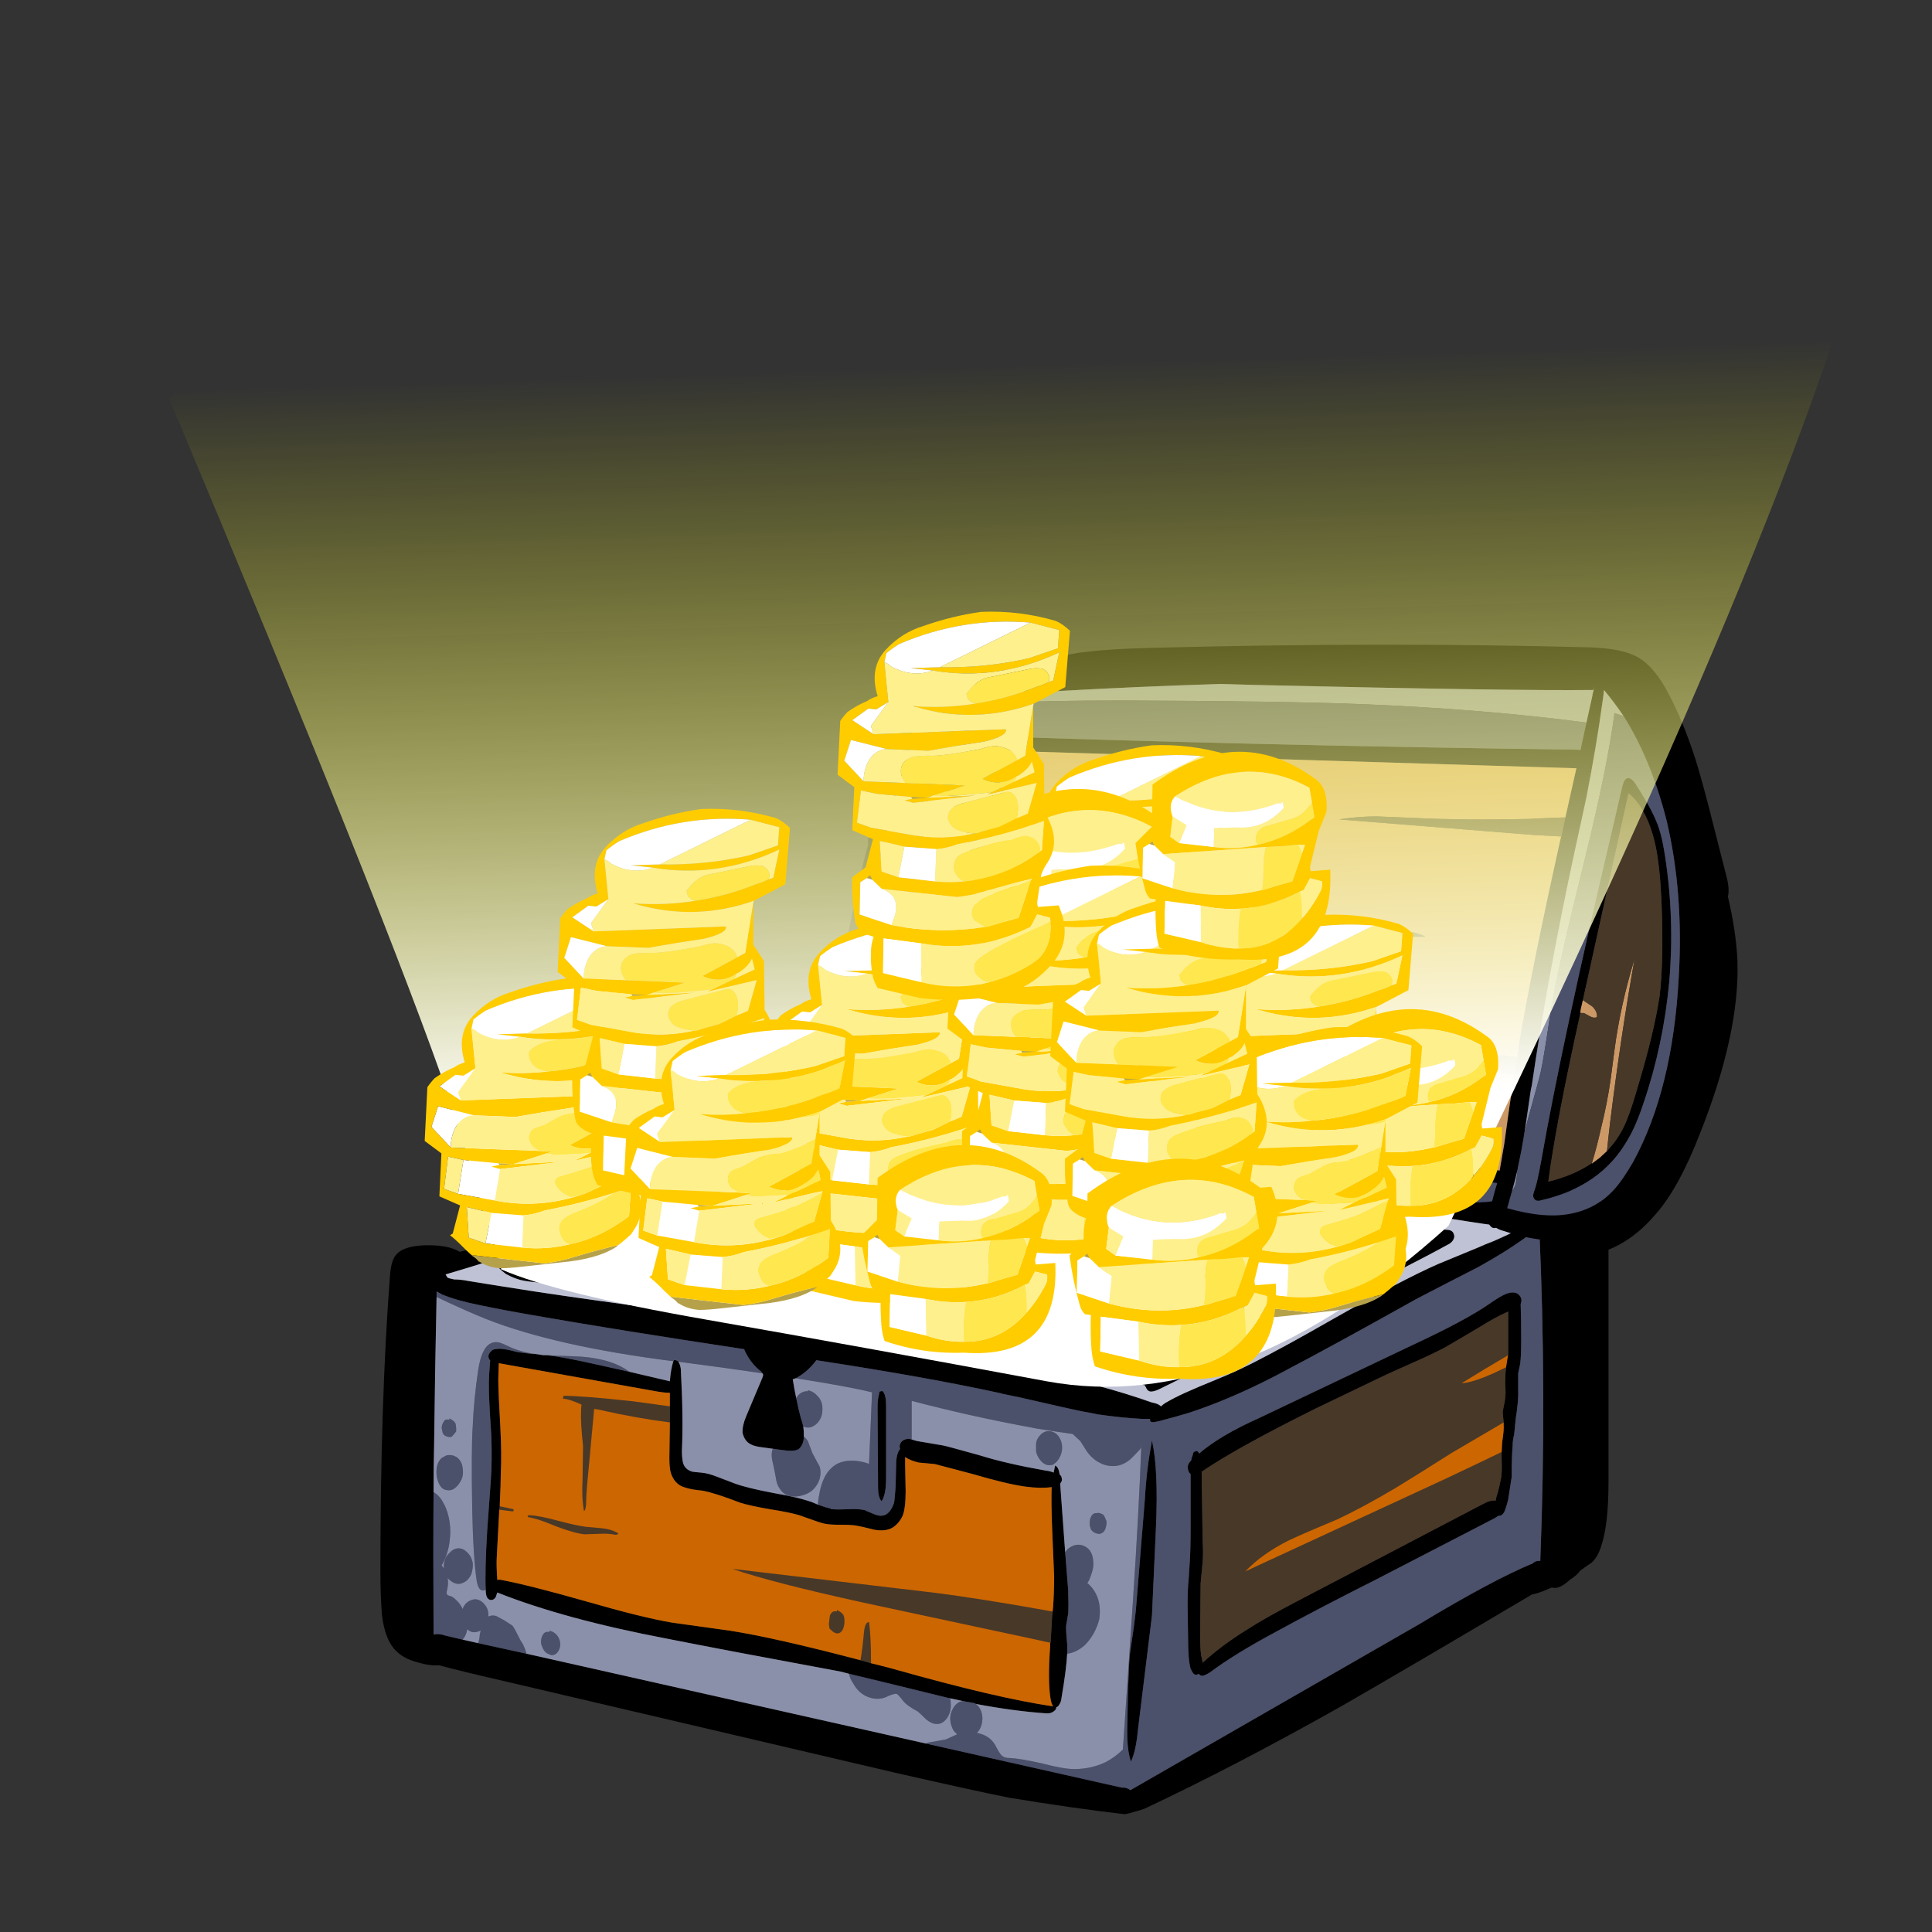
<svg xmlns="http://www.w3.org/2000/svg" version="1.1" xmlns:xlink="http://www.w3.org/1999/xlink" preserveAspectRatio="none" x="0px" y="0px" width="300px" height="300px" viewBox="0 0 300 300">
<rect x="0" y="0" width="300" height="300" fill="#333333" stroke="none"/>
<defs>
<linearGradient id="Gradient_1" gradientUnits="userSpaceOnUse" x1="109" y1="30.738" x2="111.2" y2="104.162" spreadMethod="pad">
<stop  offset="0%" stop-color="#FFFF00" stop-opacity="0"/>

<stop  offset="100%" stop-color="#FFFFFF"/>
</linearGradient>

<g id="chest_2_Layer3_0_FILL">
<path fill="#000000" stroke="none" d="
M 140.8 28.45
Q 140.7 26.4 139.95 25.7 139.212 25.047 138.1 25.1 138.029 25.054 137.95 25 137.2 24.35 135.85 24.65 134.5 24.85 133.95 25.55 133.91 25.605 133.85 25.65 131.962 25.437 128.95 25.9 126.45 25.45 123.8 24.95 113.2 23.1 99.75 21.75 81.9 20.2 70.65 18.95 66.5 18.5 63.3 18.1 62 17.95 61.05 18
L 61.05 17.9
Q 61 17.95 61 18 60.75 18 60.55 18.05
L 60.55 18.15
Q 58.65 19 56.15 19.8 55.35 20.05 54.65 20.25 51.9 21.1 50.4 21.55 46.55 22.85 38.85 26.05 35.25 27.6 32.45 28.7 31.6 29 30.8 29.35 30.35 29.5 29.95 29.65 28.45 30.15 27.25 30.55 26.763 30.695 26.3 30.8 25.166 30.073 22.7 30.15 20.7 30.25 20 31.05 19.45 31.65 19.35 33.25 18.4 45.65 18.4 62.75 18.4 64.85 18.55 66.95 18.85 69.6 20.1 70.7 20.85 71.4 22.25 71.75 23.349 72.077 24.25 72
L 24.25 72
Q 26.139 72.531 31.45 73.75
L 69.65 82.7
Q 77.3 84.45 81.05 85.2 87.4 86.25 92.6 86.85 93.15 86.75 93.55 86.6 93.85 86.55 94.55 86.3 103.5 82.1 114.15 76.1 121.423 71.916 133.25 64.9 133.231 64.927 133.2 64.95 133.661 64.851 134.2 64.65
L 135.15 64.25
Q 135.316 64.3 135.5 64.3 136.05 64.25 136.7 63.7 136.823 63.595 137 63.45 137.509 63.123 137.8 62.8 137.887 62.699 137.95 62.6 138.401 62.263 139.15 61.75 139.75 61.2 140.1 60.05 140.8 57.9 140.8 53.75
L 140.8 28.45
M 133.75 28.45
L 133.9 28.45
Q 134.65 45 134 61.6 133.55 61.55 133.25 61.85 129.25 63.5 121.95 67.9
L 93.15 84.45
Q 92.75 84.15 92.3 84.2
L 72.75 79.8 32.95 70.85 28.15 69.8 26.6 69.45 24.9 69.05
Q 24.15 68.8 23.7 68.95 23.65 60.4 23.7 54.75 23.7 52.2 23.75 50.25 23.85 41.9 24 35.3
L 24 34.75
Q 24.3 34.9 24.55 35.05 26 35.65 28.25 36.1 30.6 36.6 34.1 37.2 41.8 38.55 54.65 40.5 55.2 41.8 56.25 42.65 56.3 42.7 56.35 42.7
L 56.35 42.75
Q 56.501 42.903 56.55 43.05 56.55 43.15 56.45 43.4
L 54.85 47.2
Q 54.45 48.15 54.5 48.85 54.7 49.7 55.35 50 55.7 50.2 56.6 50.3
L 58.05 50.5 58.85 50.6
Q 59.7 50.7 60.1 50.45 60.6 50 60.6 49.2 60.6 49.05 60.6 48.95 60.6 48.6 60.55 48.2 60.45 47.8 60.3 47.35 60.05 46.45 59.85 45.4 59.65 44.5 59.5 43.5 59.65 43.45 59.8 43.4 61 42.75 61.85 41.6 72.95 43.3 80.25 44.9 80.3 44.9 80.4 44.95
L 82.1 45.3
Q 87.3 46.5 88.6 46.75 89.25 46.85 89.9 47 92.35 47.35 94.35 47.45 94.75 47.45 95.1 47.45 95.1 47.6 95.15 47.7 95.2 47.75 95.25 47.75 95.35 47.8 95.65 47.75 96.15 47.65 96.65 47.5 97.8 47.2 98.95 46.85 101.9 45.9 105.3 44.3 107 43.5 108.85 42.5 113.15 40.25 121.65 35.5 123.75 34.4 127.85 32.3 128.2 32.1 128.55 31.9 131.55 30.2 133.75 28.45
M 129.3 29.75
Q 128.5 30.05 127.85 30.35 125.3 31.4 123.85 32 120.2 33.6 112.9 37.75 108.45 40.3 105.3 41.9 103.4 42.85 101.9 43.45 99.7 44.35 98.6 44.85 97.5 45.35 96.65 45.85 96.4 46 96.2 46.2 96 46 95.65 45.9 95.45 45.85 95.25 45.8 92.7 44.9 89.9 44.15 78 40.75 61.6 38.45 44.75 36.4 34.1 34.8 30.2 34.2 27.15 33.7 26.4 33.55 25.75 33.55 25.3 33.45 25.15 33.4 25.05 33.35 24.9 33.05 27.3 32.35 29.95 31.5 30.35 31.35 30.8 31.25 31.6 30.95 32.45 30.6 33.5 30.25 34.6 29.8 39.1 28.05 48.1 24.3 50.3 23.45 54.65 21.8 55.05 21.65 55.4 21.45 58.35 20.25 60.55 19
L 60.55 19.15
Q 62.05 19.6 64.4 19.95 66.95 20.3 70.65 20.75 78.9 21.8 92.95 23.3 111.2 25.25 121.45 26.9 122.7 27.1 123.8 27.3 127.25 27.85 128.3 28 129 28.1 129.7 28.2 130.9 28.35 132.05 28.45 130.8 29.1 129.3 29.75
M 125.3 29.65
Q 125.5 29.3 125.4 29.1 125.3 28.6 124.65 28.6 121.75 28.3 110.2 27.5 101.3 26.9 95.8 26.1 93.45 25.75 81.3 23.5 72.5 21.8 66.8 21.5 63.6 21.4 61.7 22.05 61.85 21.85 61.95 21.65 61.8 21 60.9 21.35
L 31.65 32.2
Q 31.35 32.3 31.2 32.45 30.7 32.4 30.2 32.4 30.5 32.7 30.9 33 31 33.05 31.1 33.1 31.65 33.4 32.35 33.6 33.15 33.8 34.8 33.9 47.55 34.45 65.05 37.85 75 39.8 94.6 44.1 94.6 44.2 94.7 44.3 94.8 44.6 95.05 44.7 95.35 44.8 96 44.5
L 111.4 36.9
Q 120.75 32.3 124.75 30.1 125.1 29.95 125.3 29.65
M 96.2 42.85
Q 95.95 42.65 95.5 42.55
L 76.75 38.45
Q 68.05 36.6 64.05 35.9 63.4 35.8 62.75 35.7
L 62.65 34.9
Q 62.45 33.25 62.45 29.45 62.45 25.9 62.05 24 62.05 23.55 61.85 23.65 61.4 24.9 61.4 27.6
L 61.4 31.5
Q 61.25 33.7 61.25 33.8 61.2 34.4 61 35.4 47.1 33 33.45 32.5
L 60.35 22.85
Q 61 22.65 61.4 22.35 61.6 22.35 61.85 22.4 61.9 22.4 61.95 22.4 68.2 23.1 92.8 27.05 110.9 29.95 122.95 29.8
L 103.55 39.15
Q 99.15 41.25 96.2 42.85
M 86.15 53.9
Q 86.4 53.6 86.3 53.35 86.3 53.15 86.1 53 86 52.25 85.65 52.1
L 85.5 52.8
Q 85.15 52.65 84.7 52.6 80.75 51.9 78.2 51.1 74.8 50.15 74.5 50.1 71.9 49.65 71.85 49.65 71.55 49.55 71.35 49.5 71 49.4 70.9 49.45 70.25 49.55 70.15 50.15 70.15 50.3 70.2 50.45 69.8 50.9 69.8 52.1
L 69.75 54.2
Q 69.65 55.55 69.6 55.8 69.3 56.7 68.75 57 68.3 57.2 67.75 57 67.25 56.8 66.9 56.65 66.8 56.6 66.7 56.55 66.1 56.4 65.1 56.45 63.95 56.5 63.5 56.45 63.4 56.45 63.3 56.45
L 63.3 56.4
Q 62.85 56.3 62 56 61.8 55.9 61.55 55.8 60.25 55.3 57.65 54.85 55 54.35 53.75 53.9 52.6 53.45 52.05 53.25 51.05 52.85 50.35 52.8 49.65 52.75 49.45 52.7 48.95 52.55 48.7 52.15 48.45 51.75 48.45 50.65 48.6 47.25 48.35 42.7 48.35 42.25 48.2 41.95 48.15 41.85 48.1 41.75 47.9 41.55 47.65 41.6 47.65 41.65 47.6 41.7 47.35 42.45 47.25 43.7
L 43.2 42.75 39.6 41.95
Q 36.619 41.288 35 41.1 34.936 41.108 34.85 41.1
L 34.65 41.1 33.65 40.95
Q 33.682 40.966 33.75 41
L 32.9 40.9
Q 32.5 40.85 32.1 40.8 30.45 40.35 29.9 40.5 29.55 40.5 29.35 40.8 29.05 41.15 29.25 41.5 29.3 41.6 29.35 41.65 29.3 41.9 29.3 42.2 29.15 43.65 29.25 45.65 29.3 46.8 29.45 49.05 29.55 51.55 29.4 53.65
L 29.05 58.5
Q 28.8 62.55 28.9 64.5 28.9 65.3 29.25 65.45 29.45 65.55 29.65 65.45 29.9 65.3 29.95 65.05 30 64.9 30.05 64.75 36.7 67.4 46.95 69.35 52.75 70.5 64.35 72.65 64.7 72.75 65.1 72.85 68.45 73.65 74.55 75.15
L 74.95 75.25
Q 75.1 75.25 75.2 75.3 75.95 75.45 76.6 75.6
L 77.2 75.7
Q 77.45 75.75 77.7 75.8
L 77.7 75.85
Q 81.7 76.6 84.85 76.8 85.25 76.8 85.5 76.6 85.8 76.4 85.75 76.2 85.95 76.15 86.1 75.85 86.25 75.65 86.3 75.15 86.75 72.55 86.85 70.85 86.85 70.35 86.85 69.9 86.7 68.35 86.75 68
L 86.95 66.85
Q 87 66.1 86.95 64.55
L 86.65 60.75 86.15 53.9
M 82.7 54.2
Q 84.15 54.4 85.3 54.25 85.25 55.8 85.35 58.4
L 85.55 63.15
Q 85.55 64.65 85.45 66.15
L 85.35 67.1 85.2 69.75 85.15 69.75 85.15 70.15
Q 84.9 73.65 85.2 75.4 85.3 75.9 85.45 76.1 79.9 75.3 69.45 72.35 68.35 72.05 67.3 71.8 66.75 71.65 66.25 71.5 57.7 69.25 53.2 68.55
L 47.45 67.75
Q 44.5 67.25 38.95 65.65 33.15 64 30.45 63.5 30.25 63.45 30.05 63.5 29.95 62 30 61.2
L 30.25 56.5 30.3 56.15 30.3 55.95
Q 30.4 53.9 30.4 52.85 30.5 51.1 30.35 48.15 30.15 44.75 30.15 43.45
L 30.2 41.9 45.6 44.65
Q 46.65 44.85 47.25 44.85
L 47.25 46.2 47.25 47.8 47.2 51.4
Q 47.2 52.6 47.45 53.1 47.85 54.05 48.8 54.3 49.4 54.5 50.5 54.6 51.8 54.85 54.25 55.8 55.2 56.1 57.2 56.45 59.15 56.75 60.15 57.05 62.35 57.85 62.7 57.9 63.2 58 64.15 58 65.15 58 65.6 58.05 66.3 58.15 67.65 58.5 68.8 58.7 69.5 58.25 70.1 57.85 70.45 57.1 70.75 56.35 70.75 54.65
L 70.7 52.1
Q 70.7 51.6 70.7 51.25 71.2 51.6 72.05 51.8 72.6 51.85 73.65 51.95
L 77.45 52.95
Q 80.85 53.95 82.7 54.2
M 68.1 45
Q 67.95 45.45 67.95 46.35
L 68 54.2
Q 68 55.3 68.35 55.65 68.8 55 68.8 53.4
L 68.8 46.15
Q 68.8 45.25 68.6 44.9 68.5 44.6 68.25 44.7 68.1 44.7 68.1 45
M 95.3 49.6
Q 94.75 52.55 94.6 55.35
L 93.7 66.45
Q 93.55 67.95 93.1 70.9 93 71.8 92.9 74.95
L 92.85 77.7
Q 92.75 80.3 93.2 81.6 93.7 80.6 93.9 78.45
L 95.3 67.05 95.7 58.15
Q 95.95 52.5 95.3 49.6
M 132.05 36.15
Q 132.05 36.05 132.05 36 132.3 35.35 131.7 34.95 131.3 34.75 130.7 34.95 130.1 35.15 128.9 36 126.6 37.6 121.35 40.05
L 105.9 47.4
Q 102.1 49.1 100 50.9 99.85 50.55 99.6 50.7 99.4 50.7 99.35 51.1 99.25 51.3 99.2 51.6 98.75 52.05 98.9 52.5 98.95 52.8 99.15 52.95 99.15 53 99.15 53.1
L 99.15 58.15
Q 99.15 60.7 99.05 61.95
L 98.95 63.5
Q 98.85 64.35 98.85 66.1
L 98.9 69.4
Q 98.9 71.45 99.15 72.35 99.35 72.75 99.45 72.85 99.7 73.05 99.95 72.85 100.1 73.05 100.3 73.05 100.55 73.05 101.1 72.7 103.5 70.9 107.6 68.7 111.7 66.45 117.65 63.45
L 129.45 57.35
Q 129.7 57.2 129.85 57.1 130.15 57.15 130.4 56.75 130.6 56.3 130.8 55.5
L 131.15 53.25
Q 131.15 51.15 131.25 50.1 131.25 49.55 131.4 49
L 131.55 47.45
Q 131.85 45.65 131.8 44.45
L 131.8 42.9 132 41.95
Q 132.1 41.2 132.1 39.6 132.1 37.3 132.05 36.15
M 130.8 39.75
Q 130.8 40.6 130.8 41.1 130.75 41.2 130.75 41.3
L 130.6 42.25 130.6 42.3
Q 130.5 42.9 130.5 44 130.6 45 130.45 45.75
L 130.25 46.75 130.35 47.8 130.35 48.05
Q 130.4 48.5 130.2 49.8
L 130.15 50.75
Q 130.15 51.1 130.15 51.55 130.2 52.75 130.1 53.3 129.95 54.1 129.75 54.85 129.6 55.25 129.55 55.6 129.1 55.5 128.35 55.9
L 109.9 65.55
Q 106.55 67.3 104.85 68.4 102.25 70 100.35 71.75 100.3 71.4 100.2 71 100.1 70.3 100.1 68.85
L 100.15 63.85 100.3 62.25
Q 100.45 61.05 100.35 59.55
L 100.25 52.7
Q 100.3 52.7 100.35 52.65 103.8 50.3 111.65 46.4
L 118 43.35
Q 118.7 43 121.3 41.85 123.35 40.95 124.55 40.3 125 40.05 127.95 38.3 129.55 37.3 130.8 36.75
L 130.8 39.75 Z"/>

<path fill="#BFC2D4" stroke="none" d="
M 127.85 30.35
Q 128.5 30.05 129.3 29.75 130.8 29.1 132.05 28.45 130.9 28.35 129.7 28.2 129 28.1 128.3 28 127.25 27.85 123.8 27.3 122.7 27.1 121.45 26.9 111.2 25.25 92.95 23.3 78.9 21.8 70.65 20.75 66.95 20.3 64.4 19.95 62.05 19.6 60.55 19.15
L 60.55 19
Q 58.35 20.25 55.4 21.45 55.05 21.65 54.65 21.8 50.3 23.45 48.1 24.3 39.1 28.05 34.6 29.8 33.5 30.25 32.45 30.6 31.6 30.95 30.8 31.25 30.35 31.35 29.95 31.5 27.3 32.35 24.9 33.05 25.05 33.35 25.15 33.4 25.3 33.45 25.75 33.55 26.4 33.55 27.15 33.7 30.2 34.2 34.1 34.8 44.75 36.4 61.6 38.45 78 40.75 89.9 44.15 92.7 44.9 95.25 45.8 95.45 45.85 95.65 45.9 96 46 96.2 46.2 96.4 46 96.65 45.85 97.5 45.35 98.6 44.85 99.7 44.35 101.9 43.45 103.4 42.85 105.3 41.9 108.45 40.3 112.9 37.75 120.2 33.6 123.85 32 125.3 31.4 127.85 30.35
M 125.4 29.1
Q 125.5 29.3 125.3 29.65 125.1 29.95 124.75 30.1 120.75 32.3 111.4 36.9
L 96 44.5
Q 95.35 44.8 95.05 44.7 94.8 44.6 94.7 44.3 94.6 44.2 94.6 44.1 75 39.8 65.05 37.85 47.55 34.45 34.8 33.9 33.15 33.8 32.35 33.6 31.65 33.4 31.1 33.1 31 33.05 30.9 33 30.5 32.7 30.2 32.4 30.7 32.4 31.2 32.45 31.35 32.3 31.65 32.2
L 60.9 21.35
Q 61.8 21 61.95 21.65 61.85 21.85 61.7 22.05 63.6 21.4 66.8 21.5 72.5 21.8 81.3 23.5 93.45 25.75 95.8 26.1 101.3 26.9 110.2 27.5 121.75 28.3 124.65 28.6 125.3 28.6 125.4 29.1 Z"/>

<path fill="#483828" stroke="none" d="
M 62.75 35.7
Q 63.4 35.8 64.05 35.9
L 62.65 34.9 62.75 35.7
M 66.25 71.5
Q 66.75 71.65 67.3 71.8 67.3 69.15 67.1 67.7 66.7 67.7 66.6 68.7 66.45 70.35 66.25 71.5
M 31.45 56.65
L 31.65 56.65
Q 31.7 56.55 31.65 56.45
L 30.5 56.2
Q 30.4 56.2 30.3 56.15
L 30.25 56.5 31.45 56.65
M 47.25 47.8
L 47.25 46.2 43.6 45.7
Q 38.55 45.15 36.65 45.15
L 36.6 45.45
Q 37.05 45.4 38.4 46
L 38.45 46.05
Q 38.4 46.3 38.4 46.7 38.35 47.85 38.6 50.15 38.6 50.65 38.55 53.45 38.45 55.4 38.7 56.65 38.9 56.45 38.9 55.8 38.9 54.95 39.2 51.9
L 39.7 46.5 39.7 46.45
Q 40.1 46.5 40.5 46.6 43.8 47.35 47.25 47.8
M 85.35 67.1
L 85.4 66.65
Q 78.2 65.35 73.4 64.75
L 53.5 62.4
Q 57.4 63.75 66.5 65.75
L 84 69.5
Q 84.59 69.648 85.15 69.75
L 85.2 69.75 85.35 67.1
M 63.2 67.05
L 63.1 67.9 63.15 68.3
Q 63.2 68.4 63.5 68.65 63.85 68.9 64.1 68.8 64.55 68.65 64.65 67.8
L 64.65 67.55
Q 64.65 67.25 64.55 67 64.35 66.7 63.9 66.5
L 63.9 66.65
Q 63.45 66.5 63.2 67.05
M 33.3 57.05
Q 32.95 57.05 33.15 57.25 34 57.35 35.9 58.15 37.75 58.85 38.75 58.95 39 58.95 40.3 58.9 41.15 58.85 41.8 59 42.1 59 42.1 58.85 41.45 58.45 40.5 58.35 39.4 58.25 38.85 58.2 38 58.1 36.1 57.6 34.25 57.1 33.3 57.05
M 130.8 41.1
Q 130.8 40.6 130.8 39.75
L 130.8 36.75
Q 129.55 37.3 127.95 38.3 125 40.05 124.55 40.3 123.35 40.95 121.3 41.85 118.7 43 118 43.35
L 111.65 46.4
Q 103.8 50.3 100.35 52.65 100.3 52.7 100.25 52.7
L 100.35 59.55
Q 100.45 61.05 100.3 62.25
L 100.15 63.85 100.1 68.85
Q 100.1 70.3 100.2 71 100.3 71.4 100.35 71.75 102.25 70 104.85 68.4 106.55 67.3 109.9 65.55
L 128.35 55.9
Q 129.1 55.5 129.55 55.6 129.6 55.25 129.75 54.85 129.95 54.1 130.1 53.3 130.2 52.75 130.15 51.55 130.15 51.1 130.15 50.75 128.3 51.65 124.6 53.4
L 104.6 62.65
Q 106.25 60.9 108.95 59.55 110.55 58.8 113.8 57.45 116.25 56.3 119.55 54.35 121.45 53.2 125.15 50.85
L 130.35 47.8 130.25 46.75 130.45 45.75
Q 130.6 45 130.5 44 130.5 42.9 130.6 42.3
L 129.35 42.9
Q 127.2 43.85 126.15 43.9 128.4 42.5 130.8 41.1 Z"/>

<path fill="#FFE74F" stroke="none" d="
M 61.85 23.65
L 61.85 22.4
Q 61.6 22.35 61.4 22.35 61 22.65 60.35 22.85
L 33.45 32.5
Q 47.1 33 61 35.4 61.2 34.4 61.25 33.8 61.25 33.7 61.4 31.5
L 61.4 27.6
Q 61.4 24.9 61.85 23.65
M 95.5 42.55
Q 95.95 42.65 96.2 42.85 99.15 41.25 103.55 39.15
L 122.95 29.8
Q 110.9 29.95 92.8 27.05 68.2 23.1 61.95 22.4
L 61.85 23.65
Q 62.05 23.55 62.05 24 62.45 25.9 62.45 29.45 62.45 33.25 62.65 34.9
L 64.05 35.9
Q 68.05 36.6 76.75 38.45
L 95.5 42.55 Z"/>

<path fill="#B6A14B" stroke="none" d="
M 61.95 22.4
Q 61.9 22.4 61.85 22.4
L 61.85 23.65 61.95 22.4 Z"/>

<path fill="#4B506B" stroke="none" d="
M 65.1 72.85
Q 65.2 73.35 65.55 73.85 66.1 74.85 67.1 75.2 68.15 75.55 69.05 75.05 69.7 74.8 69.85 74.85 70 74.9 70.5 75.55 70.9 76.05 71.95 76.6 72.25 76.85 72.8 77.4 73.35 77.85 73.8 77.85 74.4 77.9 74.85 77.3 75.25 76.75 75.25 76 75.25 75.65 75.2 75.3 75.1 75.25 74.95 75.25
L 74.55 75.15
Q 68.45 73.65 65.1 72.85
M 61.45 50.85
L 61 49.65
Q 60.8 49.35 60.6 49.2 60.6 50 60.1 50.45 59.7 50.7 58.85 50.6
L 58.05 50.5 57.5 50.45
Q 57.4 50.75 57.4 51.05 57.4 51.4 57.55 52 57.65 52.4 57.8 53.25 57.9 54 58.2 54.4 58.8 55.35 60.1 55.15 61.2 54.95 61.7 54.3 62.45 53.4 62.2 52.25 62.15 52.15 61.45 50.85
M 23.85 54.85
Q 23.8 54.8 23.7 54.75 23.65 60.4 23.7 68.95 24.15 68.8 24.9 69.05
L 26.6 69.45
Q 27 68.95 27.05 68.4 27.5 68.85 28.1 68.65 28.25 68.6 28.4 68.55
L 28.3 69
Q 28.3 69.3 28.15 69.8
L 32.95 70.85
Q 32.95 70.75 32.9 70.65 32.8 70.3 32.6 69.9 32.3 69.45 32.2 69.2 31.7 68.2 31.55 68.05 31 67.7 30.7 67.5
L 29.95 67.1
Q 29.551 66.967 29.15 67.15 29.244 66.345 28.6 65.75 28.15 65.35 27.65 65.45 26.85 65.65 26.6 66.4 26.4 65.95 26 65.55 25.6 65.15 25.35 65.1 25.1 65.05 25.05 64.95 24.95 64.8 25.05 64.5 25.2 63.85 25.1 63.3 25.35 63.6 25.75 63.8 26.25 64 26.7 63.75 27.15 63.55 27.45 62.95 27.65 62.35 27.6 61.8 27.5 61.2 27.05 60.75 26.65 60.35 26.2 60.35 25.7 60.35 25.3 60.8 24.85 61.2 24.75 61.8 24.7 62.1 24.75 62.4 24.65 62.2 24.5 62.05 25.25 60.8 25.35 59.1 25.45 57.45 24.8 56.05 24.35 55.15 23.85 54.85
M 37.45 41.2
Q 35.966 41.159 35 41.1 36.619 41.288 39.6 41.95
L 43.2 42.75
Q 41.3 41.3 37.45 41.2
M 29.45 39.9
Q 28.5 40.3 28.15 42.55 27.7 45.6 27.6 48.25 27.45 50.4 27.55 56.4 27.65 61.25 28 63.6 28.15 64.4 28.45 64.5 28.5 64.6 28.9 64.5 28.8 62.55 29.05 58.5
L 29.4 53.65
Q 29.55 51.55 29.45 49.05 29.3 46.8 29.25 45.65 29.15 43.65 29.3 42.2 29.3 41.9 29.35 41.65 29.3 41.6 29.25 41.5 29.05 41.15 29.35 40.8 29.55 40.5 29.9 40.5 30.45 40.35 32.1 40.8 32.5 40.85 32.9 40.9
L 33.75 41
Q 33.682 40.966 33.65 40.95
L 33.6 40.95
Q 32.4 40.75 31.45 40.35 30.6 39.95 30.45 39.9 29.9 39.7 29.45 39.9
M 60.2 44.95
Q 59.95 45.15 59.85 45.4 60.05 46.45 60.3 47.35 60.45 47.8 60.55 48.2 60.85 48.35 61.2 48.3 61.8 48.15 62.15 47.6 62.5 47.1 62.45 46.25 62.4 45.6 61.95 45.15 61.55 44.7 61 44.6
L 61 44.7
Q 60.6 44.65 60.2 44.95
M 35.25 68.55
L 35.25 68.7
Q 34.75 68.55 34.5 69.15 34.3 69.75 34.55 70.2 34.75 70.75 35.2 70.9
L 35.45 71
Q 36 71 36.25 70.35 36.45 69.75 36.1 69.15 35.8 68.7 35.25 68.55
M 26.6 52.4
Q 26.55 51.7 26.05 51.3 25.55 50.95 24.95 51.1
L 24.5 51.35
Q 23.9 51.9 24 53.05 24.15 54.1 24.7 54.45 25.3 54.7 25.75 54.4 26.2 54.1 26.5 53.45 26.7 52.95 26.6 52.4
M 25.25 47.4
L 25.3 47.55
Q 24.95 47.45 24.8 47.6 24.6 47.85 24.55 48.1
L 24.5 48.3 24.6 48.8
Q 24.7 49.15 25.2 49.25
L 25.45 49.25
Q 25.55 49.2 25.75 48.95
L 25.95 48.7 25.95 48.35 25.9 47.95
Q 25.75 47.6 25.25 47.4
M 47.65 41.6
Q 47.9 41.55 48.1 41.75 52.75 42.35 56.45 42.9 56.403 42.806 56.35 42.75
L 56.35 42.7
Q 56.3 42.7 56.25 42.65 55.2 41.8 54.65 40.5 41.8 38.55 34.1 37.2 30.6 36.6 28.25 36.1 26 35.65 24.55 35.05 24.3 34.9 24 34.75
L 24 35.3
Q 26.95 36.7 28.95 37.5 35.8 40.2 47.6 41.7 47.65 41.65 47.65 41.6
M 87 60.35
Q 86.8 60.5 86.65 60.75
L 86.95 64.55
Q 87 66.1 86.95 66.85
L 86.75 68
Q 86.7 68.35 86.85 69.9 86.85 70.35 86.85 70.85 87.75 70.75 88.6 70 89.65 68.95 90.05 67.4 90.3 65.65 89.45 64.45 89.25 64.15 88.85 63.8 89.05 63.6 89.3 62.8 89.5 62.2 89.45 61.7 89.4 60.55 88.6 60.15 87.8 59.75 87 60.35
M 90.75 58
Q 90.8 57.85 90.75 57.6
L 90.55 57.15
Q 90.45 56.9 89.9 56.8
L 89.9 56.85
Q 89.35 56.75 89.15 57.4 89.1 57.5 89.1 58.05
L 89.2 58.4
Q 89.25 58.6 89.6 58.8 90 58.95 90.1 58.9 90.65 58.8 90.75 58
M 85.25 48.7
Q 84.55 48.55 84.05 49.2 83.75 49.6 83.75 49.95
L 83.75 50.7
Q 83.9 51.35 84.4 51.8 84.9 52.2 85.45 52 85.75 51.8 85.9 51.6 86.55 50.7 86.25 49.7 85.95 48.85 85.25 48.7
M 133.9 28.45
L 133.75 28.45
Q 131.55 30.2 128.55 31.9 128.2 32.1 127.85 32.3 123.75 34.4 121.65 35.5 113.15 40.25 108.85 42.5 107 43.5 105.3 44.3 101.9 45.9 98.95 46.85 97.8 47.2 96.65 47.5 96.15 47.65 95.65 47.75 95.35 47.8 95.25 47.75 95.2 47.75 95.15 47.7 95.1 47.6 95.1 47.45 94.75 47.45 94.35 47.45 92.35 47.35 89.9 47 89.25 46.85 88.6 46.75 87.3 46.5 82.1 45.3
L 80.4 44.95
Q 80.3 44.9 80.25 44.9 72.95 43.3 61.85 41.6 61 42.75 59.8 43.4 64.95 44.2 67.4 44.8
L 67.1 51.95
Q 66.7 51.75 65.95 51.65 64.2 51.45 63.3 52.4 62.55 53.1 62.2 54.65 62.05 55.35 62 56 62.85 56.3 63.3 56.4
L 63.3 56.45
Q 63.4 56.45 63.5 56.45 63.95 56.5 65.1 56.45 66.1 56.4 66.7 56.55 66.8 56.6 66.9 56.65 67.25 56.8 67.75 57 68.3 57.2 68.75 57 69.3 56.7 69.6 55.8 69.65 55.55 69.75 54.2
L 69.8 52.1
Q 69.8 50.9 70.2 50.45 70.15 50.3 70.15 50.15 70.25 49.55 70.9 49.45 71 49.4 71.35 49.5
L 71.35 45.65
Q 77.25 47.2 83.25 48.3 83.5 48.35 83.75 48.4 85.6 48.7 87.4 48.95
L 88.15 49.65 88.6 50.35
Q 89.35 51.65 90.65 52.05 92 52.4 93.05 51.55 93.2 51.45 94.05 50.55 94.15 50.4 94.25 50.3 94.25 50.088 94.25 49.85 93.986 56.904 93.4 65.65 92.8 74.55 92.4 80.4 91.65 81.15 90.7 81.65 89.25 82.35 87.55 82.35 86.5 82.35 84.4 81.8 82.2 81.3 81.15 81.25 80.6 81.25 80.4 81.05 80.2 80.95 79.8 80.2 79.25 79 77.85 78.75 77.95 78.65 78.05 78.5 78.4 78 78.4 77.25 78.35 76.4 77.85 75.95 77.8 75.9 77.7 75.85
L 77.7 75.8
Q 77.45 75.75 77.2 75.7
L 76.6 75.6 76.55 75.6
Q 76.4 75.55 76.15 75.65 75.7 75.85 75.45 76.35 75.15 76.9 75.2 77.45 75.25 78.05 75.55 78.55 75.75 78.75 75.9 78.9 75.8 78.9 75.75 78.95 74.85 79.35 74.75 79.4
L 73.05 79.7
Q 72.85 79.75 72.75 79.8
L 92.3 84.2
Q 92.75 84.15 93.15 84.45
L 121.95 67.9
Q 129.25 63.5 133.25 61.85 133.55 61.55 134 61.6 134.65 45 133.9 28.45
M 132.05 36
Q 132.05 36.05 132.05 36.15 132.1 37.3 132.1 39.6 132.1 41.2 132 41.95
L 131.8 42.9 131.8 44.45
Q 131.85 45.65 131.55 47.45
L 131.4 49
Q 131.25 49.55 131.25 50.1 131.15 51.15 131.15 53.25
L 130.8 55.5
Q 130.6 56.3 130.4 56.75 130.15 57.15 129.85 57.1 129.7 57.2 129.45 57.35
L 117.65 63.45
Q 111.7 66.45 107.6 68.7 103.5 70.9 101.1 72.7 100.55 73.05 100.3 73.05 100.1 73.05 99.95 72.85 99.7 73.05 99.45 72.85 99.35 72.75 99.15 72.35 98.9 71.45 98.9 69.4
L 98.85 66.1
Q 98.85 64.35 98.95 63.5
L 99.05 61.95
Q 99.15 60.7 99.15 58.15
L 99.15 53.1
Q 99.15 53 99.15 52.95 98.95 52.8 98.9 52.5 98.75 52.05 99.2 51.6 99.25 51.3 99.35 51.1 99.4 50.7 99.6 50.7 99.85 50.55 100 50.9 102.1 49.1 105.9 47.4
L 121.35 40.05
Q 126.6 37.6 128.9 36 130.1 35.15 130.7 34.95 131.3 34.75 131.7 34.95 132.3 35.35 132.05 36
M 94.6 55.35
Q 94.75 52.55 95.3 49.6 95.95 52.5 95.7 58.15
L 95.3 67.05 93.9 78.45
Q 93.7 80.6 93.2 81.6 92.75 80.3 92.85 77.7
L 92.9 74.95
Q 93 71.8 93.1 70.9 93.55 67.95 93.7 66.45
L 94.6 55.35
M 67.95 46.35
Q 67.95 45.45 68.1 45 68.1 44.7 68.25 44.7 68.5 44.6 68.6 44.9 68.8 45.25 68.8 46.15
L 68.8 53.4
Q 68.8 55 68.35 55.65 68 55.3 68 54.2
L 67.95 46.35 Z"/>

<path fill="#8B90AA" stroke="none" d="
M 26.6 69.45
L 28.15 69.8
Q 28.3 69.3 28.3 69
L 28.4 68.55
Q 28.25 68.6 28.1 68.65 27.5 68.85 27.05 68.4 27 68.95 26.6 69.45
M 47.25 43.7
Q 47.35 42.45 47.6 41.7 35.8 40.2 28.95 37.5 26.95 36.7 24 35.3 23.85 41.9 23.75 50.25 23.7 52.2 23.7 54.75 23.8 54.8 23.85 54.85 24.35 55.15 24.8 56.05 25.45 57.45 25.35 59.1 25.25 60.8 24.5 62.05 24.65 62.2 24.75 62.4 24.7 62.1 24.75 61.8 24.85 61.2 25.3 60.8 25.7 60.35 26.2 60.35 26.65 60.35 27.05 60.75 27.5 61.2 27.6 61.8 27.65 62.35 27.45 62.95 27.15 63.55 26.7 63.75 26.25 64 25.75 63.8 25.35 63.6 25.1 63.3 25.2 63.85 25.05 64.5 24.95 64.8 25.05 64.95 25.1 65.05 25.35 65.1 25.6 65.15 26 65.55 26.4 65.95 26.6 66.4 26.85 65.65 27.65 65.45 28.15 65.35 28.6 65.75 29.244 66.345 29.15 67.15 29.551 66.967 29.95 67.1
L 30.7 67.5
Q 31 67.7 31.55 68.05 31.7 68.2 32.2 69.2 32.3 69.45 32.6 69.9 32.8 70.3 32.9 70.65 32.95 70.75 32.95 70.85
L 72.75 79.8
Q 72.85 79.75 73.05 79.7
L 74.75 79.4
Q 74.85 79.35 75.75 78.95 75.8 78.9 75.9 78.9 75.75 78.75 75.55 78.55 75.25 78.05 75.2 77.45 75.15 76.9 75.45 76.35 75.7 75.85 76.15 75.65 76.4 75.55 76.55 75.6
L 76.6 75.6
Q 75.95 75.45 75.2 75.3 75.25 75.65 75.25 76 75.25 76.75 74.85 77.3 74.4 77.9 73.8 77.85 73.35 77.85 72.8 77.4 72.25 76.85 71.95 76.6 70.9 76.05 70.5 75.55 70 74.9 69.85 74.85 69.7 74.8 69.05 75.05 68.15 75.55 67.1 75.2 66.1 74.85 65.55 73.85 65.2 73.35 65.1 72.85 64.7 72.75 64.35 72.65 52.75 70.5 46.95 69.35 36.7 67.4 30.05 64.75 30 64.9 29.95 65.05 29.9 65.3 29.65 65.45 29.45 65.55 29.25 65.45 28.9 65.3 28.9 64.5 28.5 64.6 28.45 64.5 28.15 64.4 28 63.6 27.65 61.25 27.55 56.4 27.45 50.4 27.6 48.25 27.7 45.6 28.15 42.55 28.5 40.3 29.45 39.9 29.9 39.7 30.45 39.9 30.6 39.95 31.45 40.35 32.4 40.75 33.6 40.95
L 33.65 40.95 34.65 41.1 34.85 41.1
Q 34.936 41.108 35 41.1 35.966 41.159 37.45 41.2 41.3 41.3 43.2 42.75
L 47.25 43.7
M 25.3 47.55
L 25.25 47.4
Q 25.75 47.6 25.9 47.95
L 25.95 48.35 25.95 48.7 25.75 48.95
Q 25.55 49.2 25.45 49.25
L 25.2 49.25
Q 24.7 49.15 24.6 48.8
L 24.5 48.3 24.55 48.1
Q 24.6 47.85 24.8 47.6 24.95 47.45 25.3 47.55
M 26.05 51.3
Q 26.55 51.7 26.6 52.4 26.7 52.95 26.5 53.45 26.2 54.1 25.75 54.4 25.3 54.7 24.7 54.45 24.15 54.1 24 53.05 23.9 51.9 24.5 51.35
L 24.95 51.1
Q 25.55 50.95 26.05 51.3
M 35.25 68.7
L 35.25 68.55
Q 35.8 68.7 36.1 69.15 36.45 69.75 36.25 70.35 36 71 35.45 71
L 35.2 70.9
Q 34.75 70.75 34.55 70.2 34.3 69.75 34.5 69.15 34.75 68.55 35.25 68.7
M 48.2 41.95
Q 48.35 42.25 48.35 42.7 48.6 47.25 48.45 50.65 48.45 51.75 48.7 52.15 48.95 52.55 49.45 52.7 49.65 52.75 50.35 52.8 51.05 52.85 52.05 53.25 52.6 53.45 53.75 53.9 55 54.35 57.65 54.85 60.25 55.3 61.55 55.8 61.8 55.9 62 56 62.05 55.35 62.2 54.65 62.55 53.1 63.3 52.4 64.2 51.45 65.95 51.65 66.7 51.75 67.1 51.95
L 67.4 44.8
Q 64.95 44.2 59.8 43.4 59.65 43.45 59.5 43.5 59.65 44.5 59.85 45.4 59.95 45.15 60.2 44.95 60.6 44.65 61 44.7
L 61 44.6
Q 61.55 44.7 61.95 45.15 62.4 45.6 62.45 46.25 62.5 47.1 62.15 47.6 61.8 48.15 61.2 48.3 60.85 48.35 60.55 48.2 60.6 48.6 60.6 48.95 60.6 49.05 60.6 49.2 60.8 49.35 61 49.65
L 61.45 50.85
Q 62.15 52.15 62.2 52.25 62.45 53.4 61.7 54.3 61.2 54.95 60.1 55.15 58.8 55.35 58.2 54.4 57.9 54 57.8 53.25 57.65 52.4 57.55 52 57.4 51.4 57.4 51.05 57.4 50.75 57.5 50.45
L 58.05 50.5 56.6 50.3
Q 55.7 50.2 55.35 50 54.7 49.7 54.5 48.85 54.45 48.15 54.85 47.2
L 56.45 43.4
Q 56.55 43.15 56.55 43.05 56.501 42.903 56.35 42.75 56.403 42.806 56.45 42.9 52.75 42.35 48.1 41.75 48.15 41.85 48.2 41.95
M 83.75 48.4
Q 83.5 48.35 83.25 48.3 77.25 47.2 71.35 45.65
L 71.35 49.5
Q 71.55 49.55 71.85 49.65 71.9 49.65 74.5 50.1 74.8 50.15 78.2 51.1 80.75 51.9 84.7 52.6 85.15 52.65 85.5 52.8
L 85.65 52.1
Q 86 52.25 86.1 53 86.3 53.15 86.3 53.35 86.4 53.6 86.15 53.9
L 86.65 60.75
Q 86.8 60.5 87 60.35 87.8 59.75 88.6 60.15 89.4 60.55 89.45 61.7 89.5 62.2 89.3 62.8 89.05 63.6 88.85 63.8 89.25 64.15 89.45 64.45 90.3 65.65 90.05 67.4 89.65 68.95 88.6 70 87.75 70.75 86.85 70.85 86.75 72.55 86.3 75.15 86.25 75.65 86.1 75.85 85.95 76.15 85.75 76.2 85.8 76.4 85.5 76.6 85.25 76.8 84.85 76.8 81.7 76.6 77.7 75.85 77.8 75.9 77.85 75.95 78.35 76.4 78.4 77.25 78.4 78 78.05 78.5 77.95 78.65 77.85 78.75 79.25 79 79.8 80.2 80.2 80.95 80.4 81.05 80.6 81.25 81.15 81.25 82.2 81.3 84.4 81.8 86.5 82.35 87.55 82.35 89.25 82.35 90.7 81.65 91.65 81.15 92.4 80.4 92.8 74.55 93.4 65.65 93.986 56.904 94.25 49.85 94.25 50.088 94.25 50.3 94.15 50.4 94.05 50.55 93.2 51.45 93.05 51.55 92 52.4 90.65 52.05 89.35 51.65 88.6 50.35
L 88.15 49.65 87.4 48.95
Q 85.6 48.7 83.75 48.4
M 84.05 49.2
Q 84.55 48.55 85.25 48.7 85.95 48.85 86.25 49.7 86.55 50.7 85.9 51.6 85.75 51.8 85.45 52 84.9 52.2 84.4 51.8 83.9 51.35 83.75 50.7
L 83.75 49.95
Q 83.75 49.6 84.05 49.2
M 90.75 57.6
Q 90.8 57.85 90.75 58 90.65 58.8 90.1 58.9 90 58.95 89.6 58.8 89.25 58.6 89.2 58.4
L 89.1 58.05
Q 89.1 57.5 89.15 57.4 89.35 56.75 89.9 56.85
L 89.9 56.8
Q 90.45 56.9 90.55 57.15
L 90.75 57.6 Z"/>

<path fill="#CC6600" stroke="none" d="
M 85.3 54.25
Q 84.15 54.4 82.7 54.2 80.85 53.95 77.45 52.95
L 73.65 51.95
Q 72.6 51.85 72.05 51.8 71.2 51.6 70.7 51.25 70.7 51.6 70.7 52.1
L 70.75 54.65
Q 70.75 56.35 70.45 57.1 70.1 57.85 69.5 58.25 68.8 58.7 67.65 58.5 66.3 58.15 65.6 58.05 65.15 58 64.15 58 63.2 58 62.7 57.9 62.35 57.85 60.15 57.05 59.15 56.75 57.2 56.45 55.2 56.1 54.25 55.8 51.8 54.85 50.5 54.6 49.4 54.5 48.8 54.3 47.85 54.05 47.45 53.1 47.2 52.6 47.2 51.4
L 47.25 47.8
Q 43.8 47.35 40.5 46.6 40.1 46.5 39.7 46.45
L 39.7 46.5 39.2 51.9
Q 38.9 54.95 38.9 55.8 38.9 56.45 38.7 56.65 38.45 55.4 38.55 53.45 38.6 50.65 38.6 50.15 38.35 47.85 38.4 46.7 38.4 46.3 38.45 46.05
L 38.4 46
Q 37.05 45.4 36.6 45.45
L 36.65 45.15
Q 38.55 45.15 43.6 45.7
L 47.25 46.2 47.25 44.85
Q 46.65 44.85 45.6 44.65
L 30.2 41.9 30.15 43.45
Q 30.15 44.75 30.35 48.15 30.5 51.1 30.4 52.85 30.4 53.9 30.3 55.95
L 30.3 56.15
Q 30.4 56.2 30.5 56.2
L 31.65 56.45
Q 31.7 56.55 31.65 56.65
L 31.45 56.65 30.25 56.5 30 61.2
Q 29.95 62 30.05 63.5 30.25 63.45 30.45 63.5 33.15 64 38.95 65.65 44.5 67.25 47.45 67.75
L 53.2 68.55
Q 57.7 69.25 66.25 71.5 66.45 70.35 66.6 68.7 66.7 67.7 67.1 67.7 67.3 69.15 67.3 71.8 68.35 72.05 69.45 72.35 79.9 75.3 85.45 76.1 85.3 75.9 85.2 75.4 84.9 73.65 85.15 70.15
L 85.15 69.75
Q 84.59 69.648 84 69.5
L 66.5 65.75
Q 57.4 63.75 53.5 62.4
L 73.4 64.75
Q 78.2 65.35 85.4 66.65
L 85.35 67.1 85.45 66.15
Q 85.55 64.65 85.55 63.15
L 85.35 58.4
Q 85.25 55.8 85.3 54.25
M 33.15 57.25
Q 32.95 57.05 33.3 57.05 34.25 57.1 36.1 57.6 38 58.1 38.85 58.2 39.4 58.25 40.5 58.35 41.45 58.45 42.1 58.85 42.1 59 41.8 59 41.15 58.85 40.3 58.9 39 58.95 38.75 58.95 37.75 58.85 35.9 58.15 34 57.35 33.15 57.25
M 63.1 67.9
L 63.2 67.05
Q 63.45 66.5 63.9 66.65
L 63.9 66.5
Q 64.35 66.7 64.55 67 64.65 67.25 64.65 67.55
L 64.65 67.8
Q 64.55 68.65 64.1 68.8 63.85 68.9 63.5 68.65 63.2 68.4 63.15 68.3
L 63.1 67.9
M 130.35 48.05
L 130.35 47.8 125.15 50.85
Q 121.45 53.2 119.55 54.35 116.25 56.3 113.8 57.45 110.55 58.8 108.95 59.55 106.25 60.9 104.6 62.65
L 124.6 53.4
Q 128.3 51.65 130.15 50.75
L 130.2 49.8
Q 130.4 48.5 130.35 48.05
M 129.35 42.9
L 130.6 42.3 130.6 42.25 130.75 41.3
Q 130.75 41.2 130.8 41.1 128.4 42.5 126.15 43.9 127.2 43.85 129.35 42.9 Z"/>
</g>

<g id="chest_2_Layer2_0_FILL">
<path fill="#000000" stroke="none" d="
M 72.4 -26.65
Q 71.9 -26.55 71.7 -26.35 71.6 -26.25 71.6 -26.05
L 71.55 -26.05
Q 71.45 -25.95 71.4 -25.6
L 70.8 -23.05
Q 70.2 -20.05 70.15 -19.95
L 67.9 -13.35
Q 67.15 -11.1 67 -10.3 67 -10 67 -9.75 66.65 -8.55 66.3 -7 63.15 7.6 61.95 15.3 61.65 17.2 61.6 18.15 61.6 18.65 61.75 18.85 61.8 19 62 19.05 62.15 19.05 62.2 18.9 63.8 19.55 67 19.8 84.45 21.3 84.55 21.3 94.55 22.25 102.05 23.4 103.3 23.6 115.45 25.75 123.45 27.15 128.85 27.7 128.85 28.1 129.1 28.3 129.3 28.5 129.6 28.4 129.9 28.6 130.3 28.7 132.882 29.561 134.95 29.65 134.964 29.775 135 29.9 135.4 31.25 137.6 31.25 142.05 31.1 145.5 27.05 147.8 24.45 149.9 19.05 153.9 9 153.65 1.75 153.51 -1.196 152.7 -4.6 152.893 -5.353 152.55 -6.65
L 151.3 -11.55
Q 150.15 -16.15 149.45 -18.35 148.25 -22.05 146.8 -24.8 145.4 -27.5 143.75 -28.45 142.2 -29.35 138.85 -29.45 118.05 -30 95.45 -29.4 90.85 -29.3 87.95 -28.9 84.822 -28.392 82.9 -27.3 82.884 -27.301 82.85 -27.3 75.85 -27 72.4 -26.65
M 72 -25.1
Q 72 -25.25 71.95 -25.5 72.55 -25.55 73.25 -25.6 76.997 -25.763 81.35 -25.85 81.367 -25.721 81.4 -25.6 81.5 -25.15 82.5 -25.05 84 -24.9 86.05 -25.1 94.093 -25.552 102.15 -25.8 103.844 -25.74 105.6 -25.7 131.5 -25.1 139.3 -25.2
L 139.4 -25.55 139.25 -24.9
Q 139.2 -24.8 139.2 -24.65 138.9 -23.3 138.6 -21.95
L 138 -19.2
Q 137.85 -19.25 137.65 -19.25 106.45 -19.65 77.5 -20.65 76.25 -22.2 74.75 -22.95 74.2 -23.3 73.95 -22.85 74.4 -22 75.3 -21
L 76.85 -19.4
Q 78.05 -17.95 79 -15.45 79.6 -13.9 80.45 -10.85 81.15 -8.05 81.25 -7.8 82 -4.25 81.9 -0.5 81.65 4.8 79.75 9.7 79.2 11.05 78.55 12.15 77.25 14.25 75 15.7 73.65 16.6 70.75 17.8 72.1 17.75 73.35 17.25 77.65 18.2 84.25 18.55 94.05 19.05 95.2 19.15 98.7 19.5 103.15 20.15
L 129.7 23.95
Q 129.4 24.9 129.2 25.75 127 26.15 122.5 25.25 94.95 19.65 69.1 18.4 65.6 18.25 63.4 18.5 62.8 18.55 62.3 18.7
L 67 -2.9
Q 68.45 -9.6 69.35 -12.85 69.7 -14.2 70.45 -16.9
L 70.85 -18.15
Q 71.25 -19.65 71.4 -20.75 71.368 -20.621 71.3 -20.5 71.48 -21.168 71.55 -21.8 71.717 -22.677 71.6 -23.1 71.704 -23.364 71.85 -23.9 72.05 -24.65 72 -25.1
M 79.7 -17.1
Q 79.15 -18.25 78.55 -19.2
L 137.45 -17.4
Q 137.55 -17.4 137.6 -17.4
L 136.5 -12.5 136.1 -10.6 136.05 -10.5
Q 133.15 2.55 131.9 9.95 131.8 10.6 131.7 11.4
L 131.45 12.95
Q 131.45 13.1 131.4 13.2 130.95 16.05 130.4 20.1 130.15 21.5 129.95 22.7 96.65 17.35 74.95 16.5 75.6 16.1 76.3 15.6 78.9 13.5 80.45 10.15 82.05 6.55 82.8 0.35 83.05 -1.75 83.05 -3.4 83 -5.6 82.25 -8.75 81.1 -14.1 79.7 -17.1
M 140.35 -25.15
L 140.35 -25.2
Q 141.35 -24 142.3 -22.6 145.05 -18.25 146.6 -12.15 148.3 -4.95 147.8 3.45 147.2 14.6 143.25 21.85 142.15 23.75 141.25 24.7 139.2 26.9 135.9 27.15 133.7 27.3 130.7 26.45 130.95 25.6 131.2 24.7 131.5 23.65 131.75 22.55 131.75 22.4 131.8 22.25 131.95 21.55 132.1 20.8 132.188 20.313 132.4 19.1 132.372 19.211 132.35 19.3 132.4 19.05 132.45 18.8
L 133 15.05
Q 133.05 14.65 133.15 14.25 134.75 3.25 137.6 -9.9 137.95 -11.45 138.6 -14.5 139.6 -19.6 140.2 -24 140.3 -24.65 140.35 -25.15
M 142.45 -16.25
Q 142.3 -16.1 142.15 -15.5
L 141.2 -11.4
Q 136.1 10.25 134.1 21.7 133.7 23.9 133.45 24.6 133.25 25.1 133.3 25.3 133.45 25.85 134.1 25.65 140.05 24.3 142.7 19.65 143.55 18.25 144.3 15.95 146.25 10.25 146.85 3.95 147.4 -2.35 146.45 -8.55 146.2 -10.25 145.85 -11.35 145.35 -12.95 143.65 -15.6 142.95 -16.8 142.45 -16.25
M 145.45 -9.85
Q 145.95 -7.65 146.1 -3.6 146.3 1.85 145.9 5.25 145.35 9 143.6 14.75 142.9 17.2 142.25 18.5 141.6 19.75 140.65 20.75
L 139.95 21.4
Q 139.55 21.7 139.15 22
L 139.15 21.95
Q 137.3 23.2 134.8 23.8 135.55 18.05 138 7 138 6.75 138.05 6.55
L 138.25 5.7 142.8 -14.9
Q 144.65 -13.35 145.45 -9.85
M 75.9 -15.35
L 74.9 -17.55
Q 74.4 -18.6 73.9 -18.5 73.45 -18.45 73.15 -17.55 72.55 -15.9 71.95 -11.55 71.15 -5.75 69.95 -0.45
L 69.1 3.1
Q 67.85 8.2 67 11.1 66.35 13.1 66.25 14.2 66.2 15.1 66.45 15.45 66.7 15.75 67.35 15.75 70.05 15.65 71.25 14.9 71.75 14.55 72.7 13.65 73.7 12.65 73.95 12.35 74.65 11.6 75.85 9.8 77.15 7.65 77.8 5.95 78.85 3.1 79 -1.05 79.05 -3.55 78.7 -6.2 78.3 -9.7 77.1 -12.7 76.55 -14.15 75.9 -15.35
M 73.05 -14.35
Q 73.65 -14.65 74.1 -16.35
L 75.65 -13.45
Q 76.25 -12.3 76.35 -12 76.6 -11.4 77.1 -9.6
L 77.55 -7.5
Q 77.75 -6.4 77.95 -4.2 78.1 -2.3 78.1 -1.45 78.1 -1.35 77.95 0.45 77.8 2.25 77.65 3.15 77.25 4.95 76.25 6.9 75.45 8.5 74.75 9.65 74.2 10.55 73.6 11.1
L 72.55 11.95 72.4 12.05
Q 72.25 12.2 71.4 13.1
L 71.25 13.25
Q 71.05 13.4 70.85 13.5 69.6 14.2 67.35 14.2 68.25 11.25 69.2 6.6 71.75 -4.85 72.7 -11.85
L 73.05 -14.35 Z"/>

<path fill="#8B90AA" stroke="none" d="
M 131.2 24.7
Q 131.4 24.45 131.5 24.15 131.6 23.95 131.75 22.55 131.5 23.65 131.2 24.7
M 140.35 -25.2
L 140.35 -25.15
Q 140.3 -24.65 140.2 -24 139.6 -19.6 138.6 -14.5 137.95 -11.45 137.6 -9.9 134.75 3.25 133.15 14.25 133.05 14.65 133 15.05
L 132.45 18.8
Q 132.4 19.05 132.35 19.3 132.372 19.211 132.4 19.1 132.572 18.405 132.75 17.65 133.95 13.35 134.05 12.85 134.35 11.55 135.1 6.4 135.85 2 138.4 -8.2 140.7 -17.5 141.4 -22.9 141.85 -22.75 142.3 -22.6 141.35 -24 140.35 -25.2
M 71.95 -25.5
Q 72 -25.25 72 -25.1 72.05 -24.65 71.85 -23.9 71.704 -23.364 71.6 -23.1 71.717 -22.677 71.55 -21.8 71.48 -21.168 71.3 -20.5 71.368 -20.621 71.4 -20.75 71.25 -19.65 70.85 -18.15
L 70.45 -16.9
Q 69.7 -14.2 69.35 -12.85 68.45 -9.6 67 -2.9
L 62.3 18.7
Q 62.8 18.55 63.4 18.5 64.35 14.9 65.6 9 67.15 1.45 67.9 -1.6 68 -1.95 70.65 -11.5 72.35 -17.45 73 -21.55 73.233 -22.806 73.25 -23.7 73.25 -23.475 73.25 -23.25 73.4 -23.25 73.65 -23.3 78.7 -23.8 81.25 -23.95 85 -24.15 92.45 -24.15 108.05 -24.1 115.85 -23.8 128.45 -23.3 138.6 -21.95 138.9 -23.3 139.2 -24.65 139.2 -24.8 139.25 -24.9
L 139.4 -25.55 139.3 -25.2
Q 131.5 -25.1 105.6 -25.7 103.844 -25.74 102.15 -25.8 94.093 -25.552 86.05 -25.1 84 -24.9 82.5 -25.05 81.5 -25.15 81.4 -25.6 81.367 -25.721 81.35 -25.85 76.997 -25.763 73.25 -25.6 72.55 -25.55 71.95 -25.5 Z"/>

<path fill="#4B506B" stroke="none" d="
M 141.4 -22.9
Q 140.7 -17.5 138.4 -8.2 135.85 2 135.1 6.4 134.35 11.55 134.05 12.85 133.95 13.35 132.75 17.65 132.572 18.405 132.4 19.1 132.188 20.313 132.1 20.8 131.95 21.55 131.8 22.25 131.75 22.4 131.75 22.55 131.6 23.95 131.5 24.15 131.4 24.45 131.2 24.7 130.95 25.6 130.7 26.45 133.7 27.3 135.9 27.15 139.2 26.9 141.25 24.7 142.15 23.75 143.25 21.85 147.2 14.6 147.8 3.45 148.3 -4.95 146.6 -12.15 145.05 -18.25 142.3 -22.6 141.85 -22.75 141.4 -22.9
M 142.15 -15.5
Q 142.3 -16.1 142.45 -16.25 142.95 -16.8 143.65 -15.6 145.35 -12.95 145.85 -11.35 146.2 -10.25 146.45 -8.55 147.4 -2.35 146.85 3.95 146.25 10.25 144.3 15.95 143.55 18.25 142.7 19.65 140.05 24.3 134.1 25.65 133.45 25.85 133.3 25.3 133.25 25.1 133.45 24.6 133.7 23.9 134.1 21.7 136.1 10.25 141.2 -11.4
L 142.15 -15.5
M 73.95 -22.85
Q 74.2 -23.3 74.75 -22.95 76.25 -22.2 77.5 -20.65 106.45 -19.65 137.65 -19.25 137.85 -19.25 138 -19.2
L 138.6 -21.95
Q 128.45 -23.3 115.85 -23.8 108.05 -24.1 92.45 -24.15 85 -24.15 81.25 -23.95 78.7 -23.8 73.65 -23.3 73.4 -23.25 73.25 -23.25 73.25 -23.475 73.25 -23.7 73.233 -22.806 73 -21.55 72.35 -17.45 70.65 -11.5 68 -1.95 67.9 -1.6 67.15 1.45 65.6 9 64.35 14.9 63.4 18.5 65.6 18.25 69.1 18.4 94.95 19.65 122.5 25.25 127 26.15 129.2 25.75 129.4 24.9 129.7 23.95
L 103.15 20.15
Q 98.7 19.5 95.2 19.15 94.05 19.05 84.25 18.55 77.65 18.2 73.35 17.25 72.1 17.75 70.75 17.8 73.65 16.6 75 15.7 77.25 14.25 78.55 12.15 79.2 11.05 79.75 9.7 81.65 4.8 81.9 -0.5 82 -4.25 81.25 -7.8 81.15 -8.05 80.45 -10.85 79.6 -13.9 79 -15.45 78.05 -17.95 76.85 -19.4
L 75.3 -21
Q 74.4 -22 73.95 -22.85
M 74.9 -17.55
L 75.9 -15.35
Q 76.55 -14.15 77.1 -12.7 78.3 -9.7 78.7 -6.2 79.05 -3.55 79 -1.05 78.85 3.1 77.8 5.95 77.15 7.65 75.85 9.8 74.65 11.6 73.95 12.35 73.7 12.65 72.7 13.65 71.75 14.55 71.25 14.9 70.05 15.65 67.35 15.75 66.7 15.75 66.45 15.45 66.2 15.1 66.25 14.2 66.35 13.1 67 11.1 67.85 8.2 69.1 3.1
L 69.95 -0.45
Q 71.15 -5.75 71.95 -11.55 72.55 -15.9 73.15 -17.55 73.45 -18.45 73.9 -18.5 74.4 -18.6 74.9 -17.55 Z"/>

<path fill="#CC9966" stroke="none" d="
M 141 13.7
Q 140.65 16.1 140.05 18.5 139.6 20.5 139.15 21.95
L 139.15 22
Q 139.55 21.7 139.95 21.4
L 140.65 20.75
Q 140.75 19.7 140.95 18 142 9.45 143.4 1.6 142 6.15 141.4 10.65
L 141 13.7
M 138.3 5.75
L 138.25 5.7 138.05 6.55
Q 138 6.75 138 7 138.15 7 138.35 7 138.55 7.1 139 7.35 139.4 7.55 139.65 7.4 139.7 6.85 139.2 6.35
L 138.3 5.75
M 78.55 -19.2
Q 79.15 -18.25 79.7 -17.1 81.1 -14.1 82.25 -8.75 83 -5.6 83.05 -3.4 83.05 -1.75 82.8 0.35 82.05 6.55 80.45 10.15 78.9 13.5 76.3 15.6 75.6 16.1 74.95 16.5 96.65 17.35 129.95 22.7 130.15 21.5 130.4 20.1 130.95 16.05 131.4 13.2 131.1 13.15 130.8 13.1
L 118.6 11.15
Q 118.75 10.8 119.2 10.8 121.25 10.6 124.15 10.7 125.85 10.8 129.25 11.1 130.6 11.25 131.7 11.4 131.8 10.6 131.9 9.95 133.15 2.55 136.05 -10.5
L 136.1 -10.6
Q 134.4 -10.7 133.3 -10.75
L 113.95 -12.3
Q 115.85 -12.6 117.7 -12.6
L 121.35 -12.45
Q 126.35 -12.2 133 -12.35 133.45 -12.4 136.5 -12.5
L 137.6 -17.4
Q 137.55 -17.4 137.45 -17.4
L 78.55 -19.2
M 94.2 -3.5
Q 96.65 -3 97.6 -2.9 99.45 -2.75 103.1 -3.1 105.75 -3.2 111.05 -2.5
L 120.4 -1.2
Q 121.9 -1 122.55 -0.6 115.4 -0.6 112.45 -0.7 106.8 -0.85 102.4 -1.4
L 98.4 -1.95
Q 91.6 -3 88.2 -3.6 89.35 -3.95 90.75 -3.95 92 -3.9 94.2 -3.5
M 126.5 19.15
Q 126.5 19.45 126.1 19.55 124.45 19.9 120.55 19.5
L 113.55 18.7
Q 110.7 18.4 109.3 18.05 107 17.4 105.85 17.2 105.35 17.1 102.85 16.85 96.3 16.3 84.45 13.9 86.6 13.3 89.7 13.9 91.5 14.2 95.05 15 96.6 15.25 99.7 15.3 102.85 15.35 104.35 15.55 105.65 15.7 108.2 16.25 110.2 16.65 117.2 17.2 122.8 17.7 126.15 18.75 126.5 19 126.5 19.15
M 74.1 -16.35
Q 73.65 -14.65 73.05 -14.35
L 72.7 -11.85
Q 71.75 -4.85 69.2 6.6 68.25 11.25 67.35 14.2 69.6 14.2 70.85 13.5 71.4 11.55 72.05 9.3
L 75.6 -3
Q 75.3 -0.4 74.15 4.95
L 72.55 11.95 73.6 11.1
Q 74.2 10.55 74.75 9.65 75.45 8.5 76.25 6.9 77.25 4.95 77.65 3.15 77.8 2.25 77.95 0.45 78.1 -1.35 78.1 -1.45 78.1 -2.3 77.95 -4.2 77.75 -6.4 77.55 -7.5
L 77.1 -9.6
Q 76.6 -11.4 76.35 -12 76.25 -12.3 75.65 -13.45
L 74.1 -16.35 Z"/>

<path fill="#483828" stroke="none" d="
M 146.1 -3.6
Q 145.95 -7.65 145.45 -9.85 144.65 -13.35 142.8 -14.9
L 138.25 5.7 138.3 5.75 139.2 6.35
Q 139.7 6.85 139.65 7.4 139.4 7.55 139 7.35 138.55 7.1 138.35 7 138.15 7 138 7 135.55 18.05 134.8 23.8 137.3 23.2 139.15 21.95 139.6 20.5 140.05 18.5 140.65 16.1 141 13.7
L 141.4 10.65
Q 142 6.15 143.4 1.6 142 9.45 140.95 18 140.75 19.7 140.65 20.75 141.6 19.75 142.25 18.5 142.9 17.2 143.6 14.75 145.35 9 145.9 5.25 146.3 1.85 146.1 -3.6
M 129.25 11.1
Q 125.85 10.8 124.15 10.7 121.25 10.6 119.2 10.8 118.75 10.8 118.6 11.15
L 130.8 13.1
Q 131.1 13.15 131.4 13.2 131.45 13.1 131.45 12.95
L 131.7 11.4
Q 130.6 11.25 129.25 11.1
M 121.35 -12.45
L 117.7 -12.6
Q 115.85 -12.6 113.95 -12.3
L 133.3 -10.75
Q 134.4 -10.7 136.1 -10.6
L 136.5 -12.5
Q 133.45 -12.4 133 -12.35 126.35 -12.2 121.35 -12.45
M 126.1 19.55
Q 126.5 19.45 126.5 19.15 126.5 19 126.15 18.75 122.8 17.7 117.2 17.2 110.2 16.65 108.2 16.25 105.65 15.7 104.35 15.55 102.85 15.35 99.7 15.3 96.6 15.25 95.05 15 91.5 14.2 89.7 13.9 86.6 13.3 84.45 13.9 96.3 16.3 102.85 16.85 105.35 17.1 105.85 17.2 107 17.4 109.3 18.05 110.7 18.4 113.55 18.7
L 120.55 19.5
Q 124.45 19.9 126.1 19.55
M 97.6 -2.9
Q 96.65 -3 94.2 -3.5 92 -3.9 90.75 -3.95 89.35 -3.95 88.2 -3.6 91.6 -3 98.4 -1.95
L 102.4 -1.4
Q 106.8 -0.85 112.45 -0.7 115.4 -0.6 122.55 -0.6 121.9 -1 120.4 -1.2
L 111.05 -2.5
Q 105.75 -3.2 103.1 -3.1 99.45 -2.75 97.6 -2.9
M 72.4 12.05
L 72.55 11.95 74.15 4.95
Q 75.3 -0.4 75.6 -3
L 72.05 9.3
Q 71.4 11.55 70.85 13.5 71.05 13.4 71.25 13.25
L 71.4 13.1
Q 72.25 12.2 72.4 12.05 Z"/>
</g>

<g id="light_1_Layer0_0_FILL">
<path fill="url(#Gradient_1)" stroke="none" d="
M 11.8 33.8
Q 11.35 34.05 10.9 34.35 32.75 86.4 38.9 104.35 41.5 112.1 44.05 121.25 49.55 123.65 64.45 126.25 79.3 128.85 98.4 132.4 117.4 135.9 138.45 116.9 175.3 41.25 181.6 11.7 157.2 4.25 136.8 4.25 93.55 4.25 47.2 19.1 26.05 25.85 11.8 33.8 Z"/>
</g>

<g id="gold_0_Layer0_0_FILL">
<path fill="#FFCC00" stroke="none" d="
M 7.15 11.35
L 6.1 11.4 5.5 11.5 6.15 11.65 10.85 11.2 7.15 11.35
M 17.1 1.2
L 17 2.3
Q 15.9 2.6 14.85 2.9 11.65 3.5 8.15 3.45
L 5.95 3.5 7.65 3.65
Q 12.5 4.3 17.1 2.55
L 16.65 4.25
Q 16.475 4.317 16.3 4.35 15.825 4.54 15.35 4.65 13.119 5.369 10.8 5.65 8.52 5.946 6.15 5.8 6.238 5.813 6.35 5.85 10.8 6.9 15.2 5.65
L 17.55 4.65 17.9 1.25
Q 17.4 0.85 16.85 0.65 14.1 0 11.25 0.1 9.05 0.35 6.95 0.95 5.3 1.35 4.1 2.4 2.85 3.5 3.5 5.2 3.05 5.3 2.7 5.5 1.95 5.75 1.25 6.15 0.95 6.4 0.7 6.7
L 0.5 9.95 1.75 10.7 1.6 13.3 3.15 13.85 2.6 15.55 1.6 16.15
Q 1.55 17.45 1.8 18.75 1.85 19.15 2.3 19.4 2.7 19.65 3.2 19.75 3 20.2 3 20.7 2.95 21.4 3.15 22.2 3.25 22.5 3.5 22.85 5.05 23.15 6.65 23.45 10.2 23.8 13.55 23.1 15.35 22.55 16.6 21.35 18.15 19.85 17.05 17.85 16.25 17.9 15.5 17.95 15.45 17.8 15.45 17.65
L 15.75 16
Q 15.9 15.65 16.15 15.35 17.05 14.3 16.5 13.05 16.3 12.6 16 12.25
L 15.95 9.3 15.15 8.3 15.15 5.75 14.55 8.8 13.3 9.35 11.35 10.2
Q 12.722 10.703 13.9 10.05 14.039 10.019 14.15 9.95 14.85 9.55 15.05 9.15
L 15.25 9.8 13.65 10.4 12.1 11 12.05 11 11.7 11.15 15.4 10.45 14.75 12.3
Q 14.308 12.461 13.85 12.6 13.228 12.861 12.6 13.1
L 11.25 13.4
Q 11.046 13.483 10.8 13.5
L 10.75 13.5
Q 8.249 13.954 5.75 13.55
L 3 13.15 1.95 12.85 2.25 10.9 3.4 11.1 6 11.3 7.15 11.35 7.7 11.2 7.7 11.2 10.05 10.6 5.6 10.45 2.45 10.35 1 9.1 1.5 7.85 4.2 8.4
Q 5.75 8.45 7.3 8.5 9.35 8.2 11.45 7.95 13.25 7.6 13.1 7.2
L 3.2 7.5 1.6 6.65 2.8 5.95 3.4 6 4.3 5.55 4 3.15 4.15 2.6
Q 4.6 2.3 5.1 2.05 9.85 0.4 14.95 0.75
L 17.1 1.2
M 5.5 14.3
L 7.9 14.45
Q 8.7 14.4 9.5 14.15 12.8 13.65 15.95 12.75
L 15.8 14.5
Q 15.575 14.64 15.35 14.75
L 15 14.95
Q 12.63 16.207 9.95 16.4 8.899 16.485 7.8 16.4
L 5.05 16.15 3.8 15.8 3.65 13.95 5.5 14.3
M 2.15 18.4
L 2.2 16.45 2.7 16.2
Q 2.8 16.1 2.95 16.05 3 16.15 3.1 16.3
L 3.8 16.85
Q 6.6 17.1 9.45 17.35 10.6 17.25 11.75 16.95 13.4 16.55 15.05 16.25
L 15 16.3 14.05 18.6
Q 12.9 18.85 11.75 19.15
L 11.65 19.15
Q 8.052 19.593 4.55 19.05
L 2.15 18.4
M 3.9 21.95
L 3.95 19.85 6.75 20.15
Q 11 20.75 14.95 19.15
L 15.45 18.4 16.4 18.6
Q 16.424 18.728 16.45 18.85 16.489 19.272 16.4 19.65
L 16.4 19.7
Q 16.412 19.771 16.4 19.8 16.383 19.845 16.35 19.85
L 16.35 19.9
Q 16.325 19.984 16.3 20.05 16 20.9 15.1 21.35 13.507 22.156 11.85 22.5 9.396 23.007 6.8 22.5
L 3.9 21.95 Z"/>

<path fill="#B6A14B" stroke="none" d="
M 6.1 11.4
L 7.15 11.35 6 11.3 6.1 11.4
M 2.7 16.2
L 3.1 16.3
Q 3 16.15 2.95 16.05 2.8 16.1 2.7 16.2 Z"/>

<path fill="#FFFFFF" stroke="none" d="
M 2.95 8.95
Q 3.5 8.4 4.2 8.4
L 1.5 7.85 1 9.1 2.45 10.35
Q 2.45 9.55 2.95 8.95
M 3.4 6
L 2.8 5.95 1.6 6.65 3.2 7.5 3 7 4.3 5.55 3.4 6
M 5.95 3.5
L 8.15 3.45 14.95 0.75
Q 9.85 0.4 5.1 2.05 4.6 2.3 4.15 2.6
L 4 3.15
Q 4.25 3.2 4.5 3.4 6.1 4.1 7.65 3.65
L 5.95 3.5
M 3.95 19.85
L 3.9 21.95 6.8 22.5 6.75 20.15 3.95 19.85
M 2.2 16.45
L 2.15 18.4 4.55 19.05
Q 4.6 18.9 4.65 18.8 5.4 17.3 3.8 16.85
L 3.1 16.3 2.7 16.2 2.2 16.45
M 7.8 16.4
L 7.9 14.45 5.5 14.3 5.05 16.15 7.8 16.4 Z"/>

<path fill="#FFF08E" stroke="none" d="
M 14.15 9.95
Q 14.039 10.019 13.9 10.05 13.832 10.253 13.65 10.4
L 15.25 9.8 15.05 9.15
Q 14.85 9.55 14.15 9.95
M 12.05 11
Q 11.858 11.027 11.6 11.05
L 9.5 11.2
Q 8.289 11.243 7.7 11.2
L 7.15 11.35 10.85 11.2 6.15 11.65 5.5 11.5 6.1 11.4 6 11.3 3.4 11.1 2.25 10.9 1.95 12.85 3 13.15 5.75 13.55
Q 8.249 13.954 10.75 13.5 10.163 13.472 9.7 13.35 9.25 13.25 9.05 13.05 8.65 12.65 8.8 12.35 8.85 11.95 9.75 11.7
L 13.1 11
Q 13.6 10.9 13.9 11.4 14.1 11.85 13.95 12.45 13.917 12.537 13.85 12.6 14.308 12.461 14.75 12.3
L 15.4 10.45 11.7 11.15 12.05 11
M 15.85 3.55
Q 16.15 3.65 16.3 3.9 16.426 4.068 16.3 4.35 16.475 4.317 16.65 4.25
L 17.1 2.55
Q 12.5 4.3 7.65 3.65 6.1 4.1 4.5 3.4 4.25 3.2 4 3.15
L 4.3 5.55 3 7 3.2 7.5 13.1 7.2
Q 13.25 7.6 11.45 7.95 9.35 8.2 7.3 8.5 5.75 8.45 4.2 8.4 3.5 8.4 2.95 8.95 2.45 9.55 2.45 10.35
L 5.6 10.45
Q 5.293 10.152 5.25 9.85 5.15 9.2 6 8.9 6.3 8.8 7.35 8.8 8.25 8.85 11.2 8.4 12.25 8.1 12.9 8.3 13.696 8.459 13.95 9.05
L 13.3 9.35 14.55 8.8 15.15 5.75 15.2 5.65
Q 10.8 6.9 6.35 5.85 6.238 5.813 6.15 5.8 8.52 5.946 10.8 5.65 10.431 5.557 10.25 5.35
L 10.15 5.05 10.35 4.85
Q 10.65 4.55 10.85 4.45 11.3 4.1 12.2 4
L 14.6 3.6
Q 15.35 3.45 15.85 3.55
M 6.75 20.15
L 6.8 22.5
Q 9.396 23.007 11.85 22.5 11.348 22.433 11 22.15 10.6 21.85 10.75 21.45 10.8 21.3 11.15 21.05 12.45 20.25 15.75 19.1 16.104 18.974 16.45 18.85 16.424 18.728 16.4 18.6
L 15.45 18.4 14.95 19.15
Q 11 20.75 6.75 20.15
M 4.65 18.8
Q 4.6 18.9 4.55 19.05 8.052 19.593 11.65 19.15 11.354 19.083 11.1 18.95 10.6 18.75 10.55 18.4 10.5 17.85 11.4 17.4 12.05 17.15 13.9 16.65 14.516 16.471 15 16.3
L 15.05 16.25
Q 13.4 16.55 11.75 16.95 10.6 17.25 9.45 17.35 6.6 17.1 3.8 16.85 5.4 17.3 4.65 18.8
M 3.8 15.8
L 5.05 16.15 5.5 14.3 3.65 13.95 3.8 15.8
M 7.9 14.45
L 7.8 16.4
Q 8.899 16.485 9.95 16.4 9.534 16.223 9.4 16 9.1 15.7 9.25 15.25 9.35 14.85 10.05 14.65 11.2 14.25 13.6 13.85 14.2 13.65 14.55 13.65 15.1 13.65 15.45 14 15.69 14.264 15.7 14.55 15.525 14.663 15.35 14.75 15.575 14.64 15.8 14.5
L 15.95 12.75
Q 12.8 13.65 9.5 14.15 8.7 14.4 7.9 14.45
M 17 2.3
L 17.1 1.2 14.95 0.75 8.15 3.45
Q 11.65 3.5 14.85 2.9 15.9 2.6 17 2.3 Z"/>

<path fill="#FFE74F" stroke="none" d="
M 13.9 11.4
Q 13.6 10.9 13.1 11
L 9.75 11.7
Q 8.85 11.95 8.8 12.35 8.65 12.65 9.05 13.05 9.25 13.25 9.7 13.35 10.163 13.472 10.75 13.5
L 10.8 13.5
Q 11.046 13.483 11.25 13.4
L 12.6 13.1
Q 13.228 12.861 13.85 12.6 13.917 12.537 13.95 12.45 14.1 11.85 13.9 11.4
M 13.95 9.05
Q 13.696 8.459 12.9 8.3 12.25 8.1 11.2 8.4 8.25 8.85 7.35 8.8 6.3 8.8 6 8.9 5.15 9.2 5.25 9.85 5.293 10.152 5.6 10.45
L 10.05 10.6 7.7 11.2 7.7 11.2
Q 8.289 11.243 9.5 11.2
L 11.6 11.05
Q 11.858 11.027 12.05 11
L 12.1 11 13.65 10.4
Q 13.832 10.253 13.9 10.05 12.722 10.703 11.35 10.2
L 13.3 9.35 13.95 9.05
M 16.3 3.9
Q 16.15 3.65 15.85 3.55 15.35 3.45 14.6 3.6
L 12.2 4
Q 11.3 4.1 10.85 4.45 10.65 4.55 10.35 4.85
L 10.15 5.05 10.25 5.35
Q 10.431 5.557 10.8 5.65 13.119 5.369 15.35 4.65 15.825 4.54 16.3 4.35 16.426 4.068 16.3 3.9
M 11.85 22.5
Q 13.507 22.156 15.1 21.35 16 20.9 16.3 20.05 16.325 19.984 16.35 19.9
L 16.35 19.85
Q 16.383 19.845 16.4 19.8 16.412 19.771 16.4 19.7
L 16.4 19.65
Q 16.489 19.272 16.45 18.85 16.104 18.974 15.75 19.1 12.45 20.25 11.15 21.05 10.8 21.3 10.75 21.45 10.6 21.85 11 22.15 11.348 22.433 11.85 22.5
M 11.4 17.4
Q 10.5 17.85 10.55 18.4 10.6 18.75 11.1 18.95 11.354 19.083 11.65 19.15
L 11.75 19.15
Q 12.9 18.85 14.05 18.6
L 15 16.3
Q 14.516 16.471 13.9 16.65 12.05 17.15 11.4 17.4
M 9.4 16
Q 9.534 16.223 9.95 16.4 12.63 16.207 15 14.95
L 15.35 14.75
Q 15.525 14.663 15.7 14.55 15.69 14.264 15.45 14 15.1 13.65 14.55 13.65 14.2 13.65 13.6 13.85 11.2 14.25 10.05 14.65 9.35 14.85 9.25 15.25 9.1 15.7 9.4 16 Z"/>
</g>

<g id="gold_2_Layer0_0_FILL">
<path fill="#FFCC00" stroke="none" d="
M 2.95 12.4
L 2.9 15.1 1.6 16.15
Q 1.85 17.65 2.35 19.1 2.45 19.45 2.75 19.7
L 3.2 19.75
Q 3.15 20.8 3.25 21.85 3.3 22.35 3.5 22.85 6.55 23.7 9.8 23.6 17.4 24.05 17.05 17.85 16.25 17.9 15.5 17.95 15.45 17.8 15.45 17.65
L 16.15 15.35 16.75 14.15
Q 16.9 12.55 15.8 12 9.65 8.4 2.95 12.4
M 4.55 14.45
Q 4.55 14.4 4.5 14.35 4.2 13.6 4.75 13.15 10.15 10.3 15.4 12.6
L 15.6 13.55 15.8 14.5
Q 15.4 14.7 15 14.95 13.206 15.926 11.3 16.25 9.595 16.589 7.8 16.4
L 5.05 16.15 4.35 15.75 4.55 14.45
M 2.15 18.4
L 2.2 16.45 2.7 16.2
Q 2.8 16.1 2.95 16.05 3 16.15 3.1 16.3
L 3.8 16.85
Q 7.871 16.632 11.95 16.4
L 11.95 16.4
Q 12.61 16.372 13.25 16.35
L 14.5 16.25
Q 14.787 16.264 15.05 16.25
L 14.8 16.85 14.05 18.6
Q 12.9 18.85 11.75 19.15 11.716 19.157 11.65 19.15 8.162 19.842 4.55 19.05
L 2.15 18.4
M 3.9 21.95
L 3.95 19.85 6.75 20.15
Q 8.371 20.436 9.95 20.35 12.351 20.24 14.65 19.25 14.801 19.216 14.95 19.15
L 15.45 18.4 16.4 18.6
Q 16.45 18.95 16.3 19.2 15.619 20.263 14.8 21 12.74 22.929 9.8 22.9 8.4 22.932 6.8 22.5
L 3.9 21.95 Z"/>

<path fill="#FFF08E" stroke="none" d="
M 14.95 19.15
Q 14.801 19.216 14.65 19.25 14.8 19.812 14.8 20.6
L 14.8 21
Q 15.619 20.263 16.3 19.2 16.45 18.95 16.4 18.6
L 15.45 18.4 14.95 19.15
M 6.75 20.15
L 6.8 22.5
Q 8.4 22.932 9.8 22.9 9.686 21.46 9.95 20.35 8.371 20.436 6.75 20.15
M 14.5 16.25
Q 14.694 16.509 14.8 16.85
L 15.05 16.25
Q 14.787 16.264 14.5 16.25
M 3.8 16.85
L 4.75 17.4 4.55 19.05
Q 8.162 19.842 11.65 19.15 11.75 18.618 11.75 18.05 11.75 16.862 11.95 16.4 7.871 16.632 3.8 16.85
M 4.35 15.75
L 5.05 16.15 5.65 15 4.55 14.45 4.35 15.75
M 9.7 15.15
Q 8.75 15.15 7.85 15.2
L 7.8 16.4
Q 9.595 16.589 11.3 16.25 11.15 16.095 11.15 15.9 11.15 15.25 12 15.05 12.1 15.05 13.5 14.7 14.4 14.55 14.9 14.2 15.214 13.98 15.6 13.55
L 15.4 12.6
Q 10.15 10.3 4.75 13.15 8.7 14.9 12.85 13.6 13 13.6 13.15 13.6
L 13.25 13.5
Q 13.35 13.65 13.35 13.9 11.85 15.25 9.7 15.15 Z"/>

<path fill="#FFE74F" stroke="none" d="
M 9.95 20.35
Q 9.686 21.46 9.8 22.9 12.74 22.929 14.8 21
L 14.8 20.6
Q 14.8 19.812 14.65 19.25 12.351 20.24 9.95 20.35
M 11.95 16.4
L 11.95 16.4
Q 11.75 16.862 11.75 18.05 11.75 18.618 11.65 19.15 11.716 19.157 11.75 19.15 12.9 18.85 14.05 18.6
L 14.8 16.85
Q 14.694 16.509 14.5 16.25
L 13.25 16.35
Q 12.61 16.372 11.95 16.4
M 15.8 14.5
L 15.6 13.55
Q 15.214 13.98 14.9 14.2 14.4 14.55 13.5 14.7 12.1 15.05 12 15.05 11.15 15.25 11.15 15.9 11.15 16.095 11.3 16.25 13.206 15.926 15 14.95 15.4 14.7 15.8 14.5 Z"/>

<path fill="#FFFFFF" stroke="none" d="
M 3.95 19.85
L 3.9 21.95 6.8 22.5 6.75 20.15 3.95 19.85
M 2.2 16.45
L 2.15 18.4 4.55 19.05 4.75 17.4 3.8 16.85 3.1 16.3 2.7 16.2 2.2 16.45
M 7.85 15.2
Q 8.75 15.15 9.7 15.15 11.85 15.25 13.35 13.9 13.35 13.65 13.25 13.5
L 13.15 13.6
Q 13 13.6 12.85 13.6 8.7 14.9 4.75 13.15 4.2 13.6 4.5 14.35 4.55 14.4 4.55 14.45
L 5.65 15 5.05 16.15 7.8 16.4 7.85 15.2 Z"/>

<path fill="#B6A14B" stroke="none" d="
M 2.7 16.2
L 3.1 16.3
Q 3 16.15 2.95 16.05 2.8 16.1 2.7 16.2 Z"/>
</g>

<g id="gold_1_Layer0_0_FILL">
<path fill="#B6A14B" stroke="none" d="
M 6.15 17.65
Q 6.75 17.65 7.85 17.55
L 10.65 17.3
Q 13.45 17.1 14.85 16.35 14.918 16.308 15 16.25 13.371 16.557 11.75 16.95 10.6 17.25 9.45 17.35 6.704 17.109 4 16.85 4.081 16.926 4.15 16.95 4.405 17.087 4.55 17.25
L 4.6 17.25
Q 5.25 17.6 6.15 17.65
M 7.15 11.35
L 6 11.3 6.1 11.4 7.15 11.35 Z"/>

<path fill="#FFFFFF" stroke="none" d="
M 6.15 11.65
L 5.5 11.5 6.1 11.4 6 11.3 3.4 11.1 3 13.15 5.75 13.55 6.15 11.65
M 2.95 8.95
Q 3.5 8.4 4.2 8.4
L 1.5 7.85 1 9.1 2.45 10.35
Q 2.45 9.55 2.95 8.95
M 3.4 6
L 2.8 5.95 1.6 6.65 3.2 7.5 3 7 4.3 5.55 3.4 6
M 5.95 3.5
L 8.15 3.45 14.95 0.75
Q 9.85 0.4 5.1 2.05 4.6 2.3 4.15 2.6
L 4 3.15
Q 4.25 3.2 4.5 3.4 6.1 4.1 7.65 3.65
L 5.95 3.5
M 7.9 14.45
L 5.5 14.3 5.05 16.15 7.8 16.4 7.9 14.45 Z"/>

<path fill="#FFCC00" stroke="none" d="
M 7.15 11.35
L 6.1 11.4 5.5 11.5 6.15 11.65 10.85 11.2 7.15 11.35
M 16 2.9
Q 16.554 2.758 17.1 2.55
L 17.05 2.6 16.65 4.25
Q 16 4.5 15.35 4.65 12.573 5.545 9.7 5.75 7.943 5.911 6.15 5.8 6.238 5.813 6.35 5.85 10.079 6.73 13.75 6 14.488 5.852 15.2 5.65
L 17.55 4.65 17.9 1.25
Q 17.4 0.85 16.85 0.65 14.1 0 11.25 0.1 9.05 0.35 6.95 0.95 5.3 1.35 4.1 2.4 2.85 3.5 3.5 5.2 3.05 5.3 2.7 5.5 1.95 5.75 1.25 6.15 0.95 6.4 0.7 6.7
L 0.5 9.95 1.75 10.7 1.6 13.3 3.15 13.85 2.6 15.55 2.4 15.65
Q 2.729 15.861 3.1 16.15 3.643 16.598 4 16.85 6.704 17.109 9.45 17.35 10.6 17.25 11.75 16.95 13.371 16.557 15 16.25 15.386 16.012 15.95 15.6 16.039 15.483 16.15 15.35 17.05 14.3 16.5 13.05 16.3 12.6 16 12.25
L 15.95 9.3 15.15 8.3 15.15 5.75 14.7 8.05 14.55 8.8 11.35 10.2
Q 12.85 10.75 14.15 9.95 14.85 9.55 15.05 9.15
L 15.25 9.8 12.95 10.65 11.7 11.15 15.4 10.45 15.35 10.55 14.75 12.3
Q 13.65 12.7 12.6 13.1 12.525 13.122 12.45 13.15
L 12.25 13.2
Q 8.986 14.073 5.75 13.55
L 3 13.15 1.95 12.85 2.25 10.9 3.4 11.1 6 11.3 7.15 11.35 9.65 10.7 10.05 10.6 9.1 10.55 2.45 10.35 1 9.1 1.5 7.85 4.2 8.4
Q 5.75 8.45 7.3 8.5 9.35 8.2 11.45 7.95 13.25 7.6 13.1 7.2
L 3.2 7.5 1.6 6.65 2.8 5.95 3.4 6 4.3 5.55 4 3.15 4.15 2.6
Q 4.6 2.3 5.1 2.05 9.85 0.4 14.95 0.75
L 17.1 1.2 17 2.3
Q 15.9 2.6 14.85 2.9 11.65 3.5 8.15 3.45
L 5.95 3.5 7.65 3.65
Q 9.109 3.846 10.55 3.8 12.75 3.792 14.9 3.25 15.454 3.108 16 2.9
M 5.5 14.3
L 7.9 14.45
Q 8.7 14.4 9.5 14.15 12.135 13.751 14.65 13.1 15.315 12.931 15.95 12.75
L 15.8 14.5
Q 15.4 14.75 15 14.95 13.259 15.873 11.35 16.2 9.642 16.542 7.8 16.4
L 5.05 16.15 3.8 15.8 3.65 13.95 5.5 14.3 Z"/>

<path fill="#FFF08E" stroke="none" d="
M 3.4 11.1
L 2.25 10.9 1.95 12.85 3 13.15 3.4 11.1
M 10.25 12.35
Q 10.3 12.15 10.75 12.05 12.3 11.7 12.95 11.5 13.837 11.227 15.35 10.55
L 15.4 10.45 11.7 11.15 12.95 10.65
Q 12.828 10.688 12.7 10.7
L 10.45 10.8
Q 10.136 10.8 9.65 10.7
L 7.15 11.35 10.85 11.2 6.15 11.65 5.75 13.55
Q 8.986 14.073 12.25 13.2 11.871 13.296 11.45 13.35 10.814 13.184 10.4 12.75 10.2 12.55 10.25 12.35
M 10.35 3.85
L 10.55 3.8
Q 9.109 3.846 7.65 3.65 6.1 4.1 4.5 3.4 4.25 3.2 4 3.15
L 4.3 5.55 3 7 3.2 7.5 13.1 7.2
Q 13.25 7.6 11.45 7.95 9.35 8.2 7.3 8.5 5.75 8.45 4.2 8.4 3.5 8.4 2.95 8.95 2.45 9.55 2.45 10.35
L 9.1 10.55
Q 8.688 10.388 8.55 10.25 8.25 9.95 8.3 9.65 8.4 9.25 8.8 9.15
L 9.5 8.95 10.6 8.45
Q 11.05 8.3 12 8.2 12.896 8.1 14.8 7.35
L 14.7 8.05 15.15 5.75 15.1 5.8 14.75 5.9
Q 14.267 5.962 13.75 6 10.079 6.73 6.35 5.85 6.238 5.813 6.15 5.8 7.943 5.911 9.7 5.75 9.103 5.673 8.8 5.5 8.2 5.1 8.3 4.55 8.95 3.95 10.35 3.85
M 17 2.3
L 17.1 1.2 14.95 0.75 8.15 3.45
Q 11.65 3.5 14.85 2.9 15.9 2.6 17 2.3
M 3.8 15.8
L 5.05 16.15 5.5 14.3 3.65 13.95 3.8 15.8
M 7.9 14.45
L 7.8 16.4
Q 9.642 16.542 11.35 16.2 11.271 16.193 11.2 16.15 10.8 16 10.65 15.6 10.45 15.25 10.65 14.9 10.8 14.6 11.65 14.3 13.3 13.8 14.45 13.2 14.561 13.149 14.65 13.1 12.135 13.751 9.5 14.15 8.7 14.4 7.9 14.45
M 16 2.9
L 17.05 2.6 17.1 2.55
Q 16.554 2.758 16 2.9 Z"/>

<path fill="#FFE74F" stroke="none" d="
M 10.75 12.05
Q 10.3 12.15 10.25 12.35 10.2 12.55 10.4 12.75 10.814 13.184 11.45 13.35 11.871 13.296 12.25 13.2
L 12.45 13.15
Q 12.525 13.122 12.6 13.1 13.65 12.7 14.75 12.3
L 15.35 10.55
Q 13.837 11.227 12.95 11.5 12.3 11.7 10.75 12.05
M 14.55 8.8
L 14.7 8.05 14.8 7.35
Q 12.896 8.1 12 8.2 11.05 8.3 10.6 8.45
L 9.5 8.95 8.8 9.15
Q 8.4 9.25 8.3 9.65 8.25 9.95 8.55 10.25 8.688 10.388 9.1 10.55
L 10.05 10.6 9.65 10.7
Q 10.136 10.8 10.45 10.8
L 12.7 10.7
Q 12.828 10.688 12.95 10.65
L 15.25 9.8 15.05 9.15
Q 14.85 9.55 14.15 9.95 12.85 10.75 11.35 10.2
L 14.55 8.8
M 13.75 6
Q 14.267 5.962 14.75 5.9
L 15.1 5.8 15.15 5.75 15.2 5.65
Q 14.488 5.852 13.75 6
M 15.8 14.5
L 15.95 12.75
Q 15.315 12.931 14.65 13.1 14.561 13.149 14.45 13.2 13.3 13.8 11.65 14.3 10.8 14.6 10.65 14.9 10.45 15.25 10.65 15.6 10.8 16 11.2 16.15 11.271 16.193 11.35 16.2 13.259 15.873 15 14.95 15.4 14.75 15.8 14.5
M 17.05 2.6
L 16 2.9
Q 15.454 3.108 14.9 3.25 12.75 3.792 10.55 3.8
L 10.35 3.85
Q 8.95 3.95 8.3 4.55 8.2 5.1 8.8 5.5 9.103 5.673 9.7 5.75 12.573 5.545 15.35 4.65 16 4.5 16.65 4.25
L 17.05 2.6 Z"/>
</g>
</defs>

<g transform="matrix( 1.558, 0, 0, 1.558, 30.4,146.4) ">
<g transform="matrix( 1, 0, 0, 1, 0,0) ">
<use xlink:href="#chest_2_Layer3_0_FILL"/>
</g>

<g transform="matrix( 1, 0, 0, 1, 0,0) ">
<use xlink:href="#chest_2_Layer2_0_FILL"/>
</g>

<g transform="matrix( 1, 0, 0, 1, -13.6,-88.7) ">
<g transform="matrix( 1, 0, 0, 1, 0,0) ">
<use xlink:href="#light_1_Layer0_0_FILL"/>
</g>
</g>

<g transform="matrix( 1.331, 0, 0, 1.648, 80.3,-19.85) ">
<g transform="matrix( 1, 0, 0, 1, 0,0) ">
<use xlink:href="#gold_0_Layer0_0_FILL"/>
</g>
</g>

<g transform="matrix( 1.331, 0, 0, 1.648, 56.7,-2.95) ">
<g transform="matrix( 1, 0, 0, 1, 0,0) ">
<use xlink:href="#gold_0_Layer0_0_FILL"/>
</g>
</g>

<g transform="matrix( 1.331, 0, 0, 1.648, 74.85,-32.3) ">
<g transform="matrix( 1, 0, 0, 1, 0,0) ">
<use xlink:href="#gold_2_Layer0_0_FILL"/>
</g>
</g>

<g transform="matrix( 1.331, 0, 0, 1.648, 74.25,-7.85) ">
<g transform="matrix( 1, 0, 0, 1, 0,0) ">
<use xlink:href="#gold_0_Layer0_0_FILL"/>
</g>
</g>

<g transform="matrix( 1.331, 0, 0, 1.648, 63.3,-33.15) ">
<g transform="matrix( 1, 0, 0, 1, 0,0) ">
<use xlink:href="#gold_0_Layer0_0_FILL"/>
</g>
</g>

<g transform="matrix( 1.331, 0, 0, 1.648, 22.15,3.35) ">
<g transform="matrix( 1, 0, 0, 1, 0,0) ">
<use xlink:href="#gold_1_Layer0_0_FILL"/>
</g>
</g>

<g transform="matrix( 1.331, 0, 0, 1.648, 35.4,-13.5) ">
<g transform="matrix( 1, 0, 0, 1, 0,0) ">
<use xlink:href="#gold_0_Layer0_0_FILL"/>
</g>
</g>

<g transform="matrix( 1.331, 0, 0, 1.648, 42,7.5) ">
<g transform="matrix( 1, 0, 0, 1, 0,0) ">
<use xlink:href="#gold_1_Layer0_0_FILL"/>
</g>
</g>

<g transform="matrix( 1.331, 0, 0, 1.648, 97.5,-2.95) ">
<g transform="matrix( 1, 0, 0, 1, 0,0) ">
<use xlink:href="#gold_0_Layer0_0_FILL"/>
</g>
</g>

<g transform="matrix( 1.256, 0, 0, 1.555, 108.75,-9.4) ">
<g transform="matrix( 1, 0, 0, 1, 0,0) ">
<use xlink:href="#gold_2_Layer0_0_FILL"/>
</g>
</g>

<g transform="matrix( 1.331, 0, 0, 1.648, 98.4,8.25) ">
<g transform="matrix( 1, 0, 0, 1, 0,0) ">
<use xlink:href="#gold_1_Layer0_0_FILL"/>
</g>
</g>

<g transform="matrix( 1.331, 0, 0, 1.648, 84.5,-5.1) ">
<g transform="matrix( 1, 0, 0, 1, 0,0) ">
<use xlink:href="#gold_0_Layer0_0_FILL"/>
</g>
</g>

<g transform="matrix( 1.331, 0, 0, 1.648, 84.95,4.55) ">
<g transform="matrix( 1, 0, 0, 1, 0,0) ">
<use xlink:href="#gold_2_Layer0_0_FILL"/>
</g>
</g>

<g transform="matrix( 1.256, 0, 0, 1.555, 91.65,-35.05) ">
<g transform="matrix( 1, 0, 0, 1, 0,0) ">
<use xlink:href="#gold_2_Layer0_0_FILL"/>
</g>
</g>

<g transform="matrix( 1.256, 0, 0, 1.555, 64.25,4.15) ">
<g transform="matrix( 1, 0, 0, 1, 0,0) ">
<use xlink:href="#gold_2_Layer0_0_FILL"/>
</g>
</g>
</g>
</svg>
